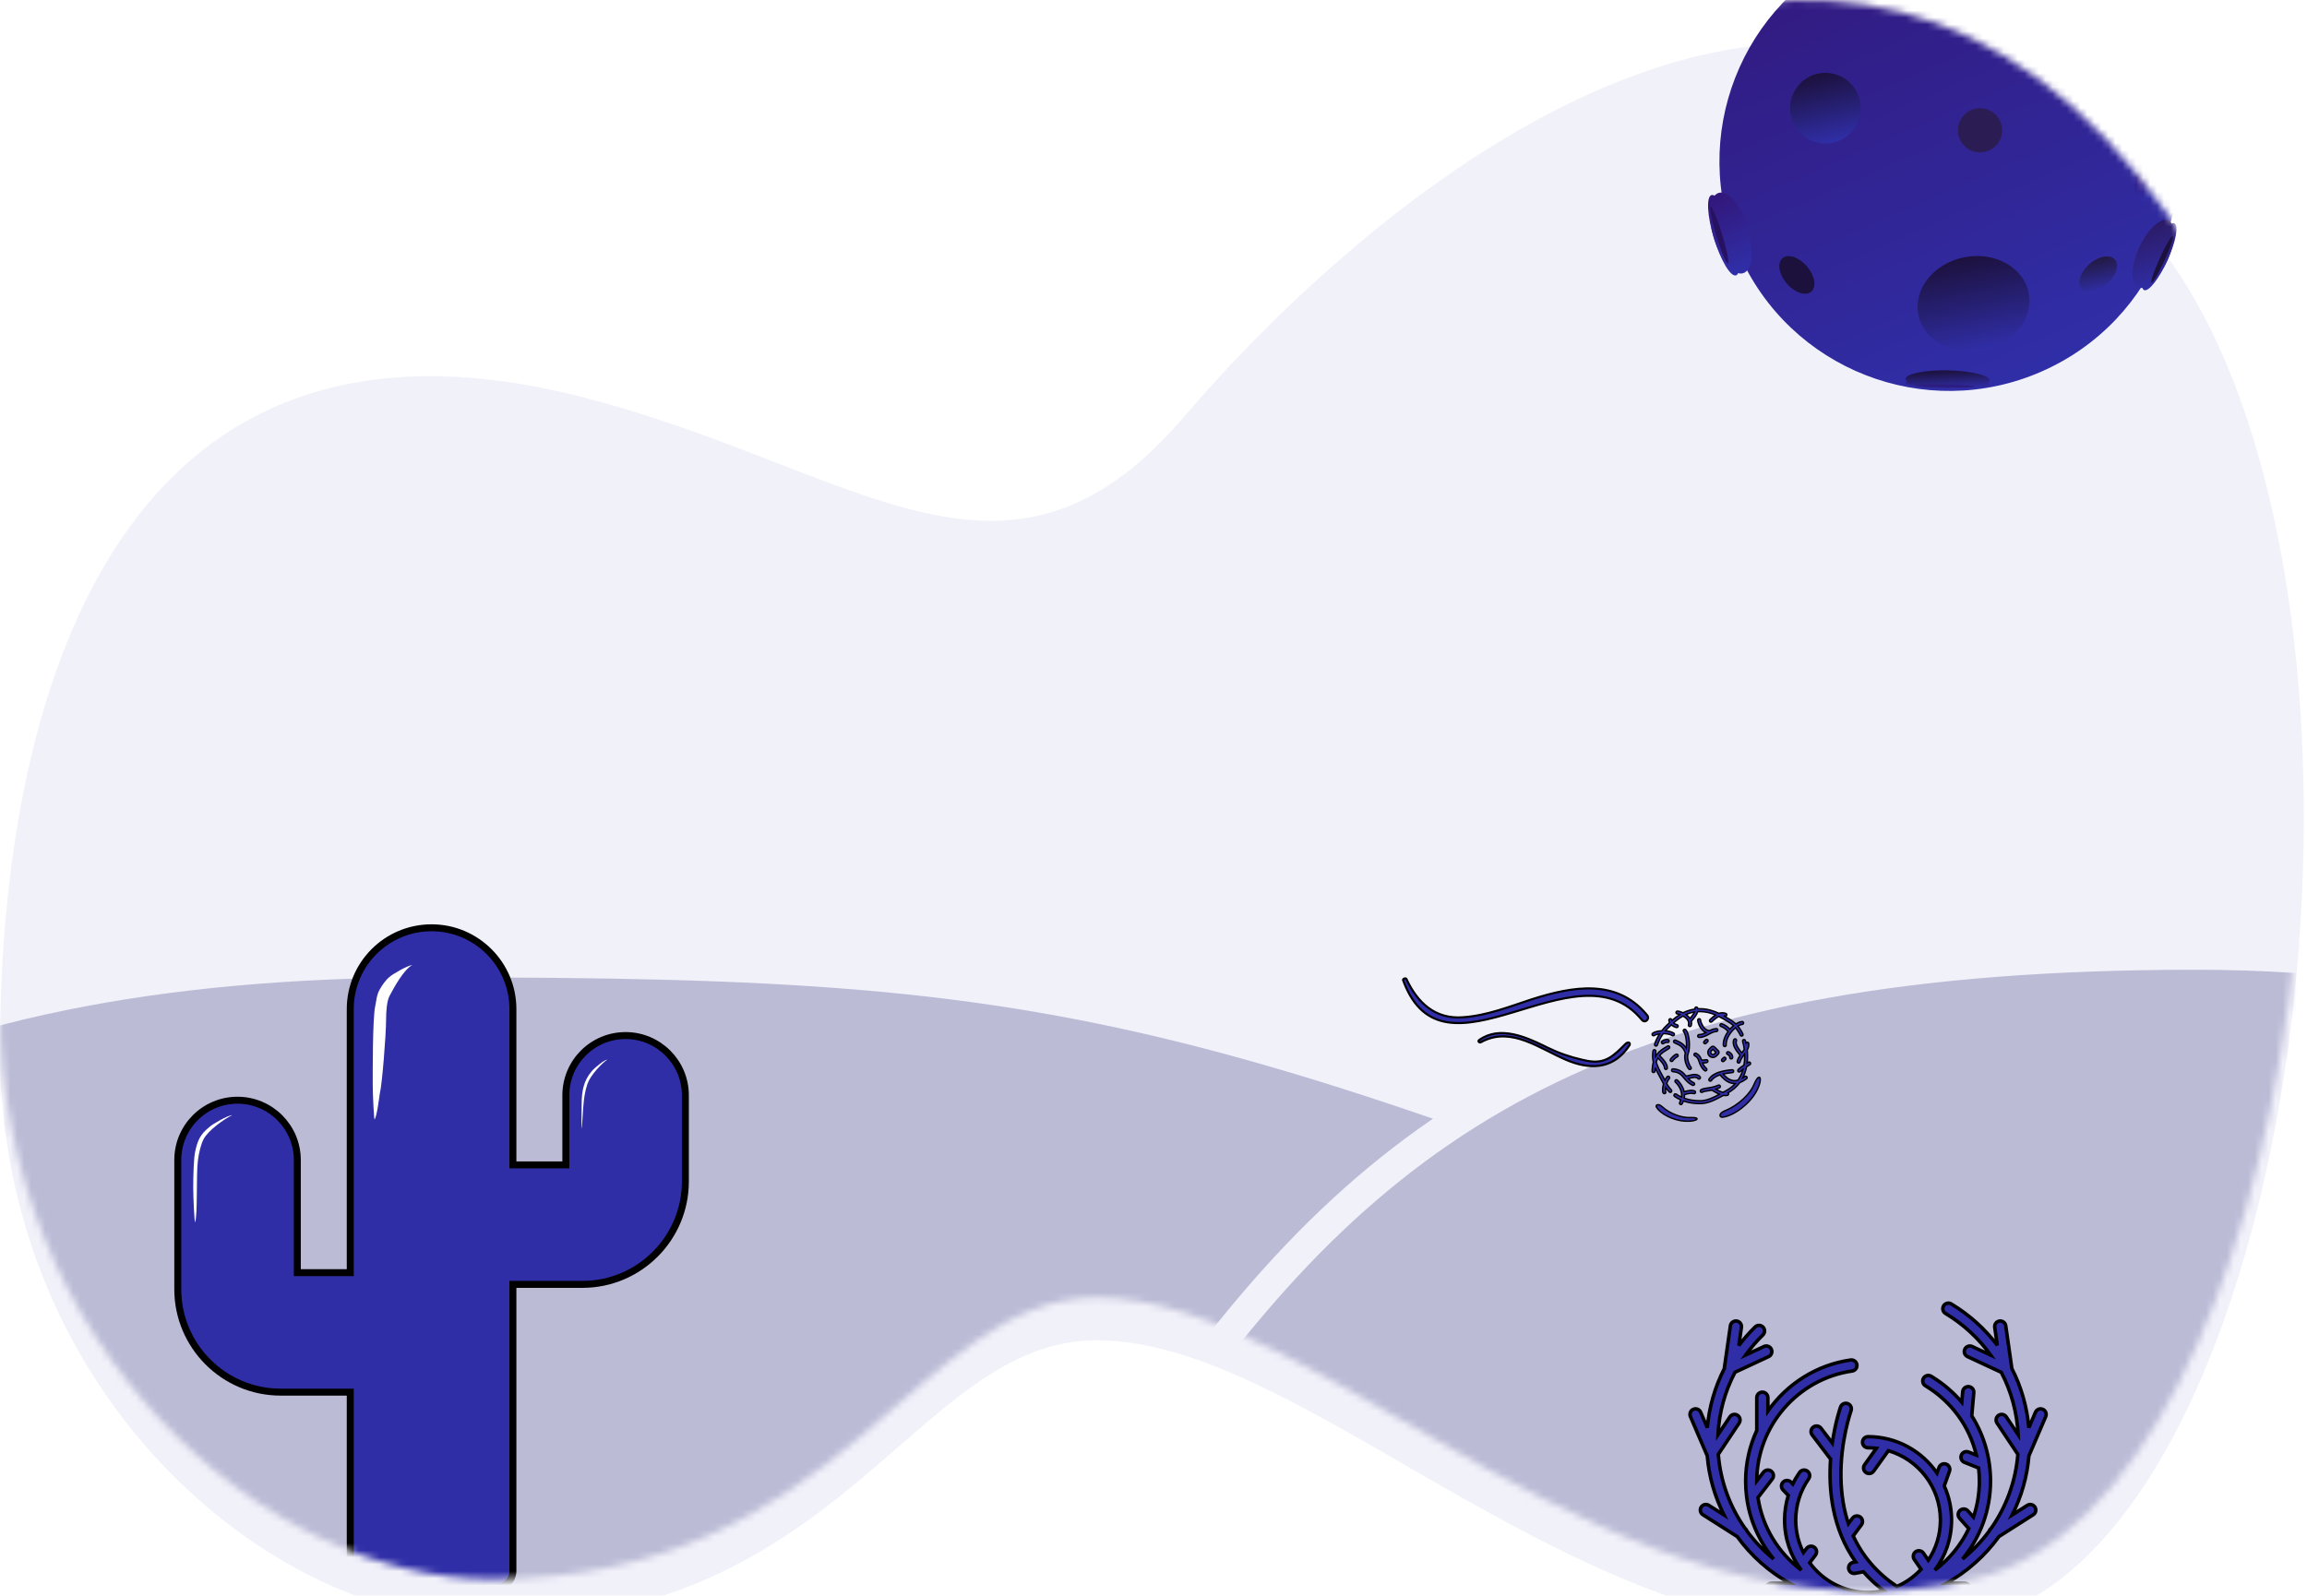 <svg width="331" height="229" viewBox="0 0 331 229" fill="none" xmlns="http://www.w3.org/2000/svg">
<g filter="url(#filter0_i_205_2)">
<path d="M169.884 53.669C144.025 83.935 122.476 60.464 82.457 50.581C15.626 34.077 0 95.809 0 144.467C-0 193.124 37.947 226.617 70.507 226.617C121.134 226.617 131.337 186.211 157.378 186.211C190.079 186.211 232.067 238.352 283.169 226.617C330.576 215.729 346.79 81.831 311.49 31.433C263.467 -37.129 195.742 23.403 169.884 53.669Z" fill="#F1F1FA"/>
</g>
<mask id="mask0_205_2" style="mask-type:alpha" maskUnits="userSpaceOnUse" x="0" y="0" width="331" height="229">
<path d="M169.884 53.669C144.025 83.935 122.476 60.464 82.457 50.581C15.626 34.077 0 95.809 0 144.467C-0 193.124 37.947 226.617 70.507 226.617C121.134 226.617 131.337 186.211 157.378 186.211C190.079 186.211 232.067 238.352 283.169 226.617C330.576 215.729 346.79 81.831 311.49 31.433C263.467 -37.129 195.742 23.403 169.884 53.669Z" fill="#F1F1FA"/>
</mask>
<g mask="url(#mask0_205_2)">
<path d="M326.806 208.201L330.852 209.853L93.816 275.636C23.865 268.206 -109.84 244.647 -85.049 209.853C-54.06 166.36 -19.266 140.264 62.283 140.264C160.427 140.264 173.512 145.607 326.806 208.201Z" fill="#BBBBD6"/>
<path d="M314.853 137.002C353.996 137.002 385.528 145.701 418.692 187.563L312.678 236.492C242.727 229.062 143.273 237.036 168.064 202.242C199.053 158.749 233.303 137.002 314.853 137.002Z" fill="#BBBBD6" stroke="#F1F1FA" stroke-width="4.349"/>
<path d="M61.921 133.153C68.355 133.153 73.589 138.388 73.589 144.821V167.179H81.186V157.193C81.186 152.457 85.015 148.619 89.76 148.619C94.487 148.619 98.334 152.466 98.334 157.193V169.566C98.334 177.705 91.712 184.327 83.574 184.327H73.589V225.45C73.589 226.768 72.52 227.838 71.202 227.838H52.642C51.324 227.838 50.255 226.769 50.254 225.45V199.793H40.269C32.13 199.793 25.508 193.171 25.508 185.032V166.474C25.508 161.737 29.337 157.899 34.083 157.899C38.81 157.899 42.657 161.746 42.657 166.474V182.644H50.254V144.821C50.254 138.364 55.479 133.153 61.921 133.153Z" fill="#302EA7" stroke="black"/>
<path fill-rule="evenodd" clip-rule="evenodd" d="M260.278 228.807C262.694 229.667 265.293 230.136 268 230.139C268.008 230.139 268.016 230.139 268.024 230.139C268.032 230.139 268.04 230.139 268.048 230.139C270.755 230.136 273.354 229.667 275.771 228.807C275.78 228.807 275.79 228.807 275.799 228.807L281.88 228.82H281.882C282.322 228.82 282.679 228.464 282.68 228.023C282.681 227.582 282.325 227.224 281.883 227.223L279.275 227.217C282.245 225.559 284.815 223.266 286.799 220.523L291.722 217.391C292.094 217.154 292.203 216.661 291.966 216.289C291.73 215.917 291.237 215.806 290.864 216.044L288.688 217.428C290.004 214.836 290.846 211.966 291.1 208.931C291.105 208.919 291.111 208.907 291.116 208.894L293.512 203.305C293.686 202.899 293.498 202.43 293.092 202.256C292.691 202.083 292.217 202.27 292.044 202.675L291.09 204.902C290.825 201.886 289.987 199.007 288.647 196.394C288.646 196.359 288.644 196.323 288.639 196.288L287.778 190.268C287.716 189.832 287.312 189.528 286.874 189.591C286.437 189.654 286.134 190.058 286.197 190.495L286.565 193.072C284.803 190.733 282.577 188.712 279.957 187.134C279.581 186.906 279.089 187.028 278.862 187.406C278.634 187.784 278.756 188.274 279.134 188.502C281.739 190.072 283.927 192.112 285.616 194.481L282.965 193.246C282.563 193.06 282.09 193.234 281.905 193.633C281.718 194.033 281.891 194.508 282.291 194.694L287.134 196.95C288.563 199.674 289.403 202.715 289.558 205.903L287.853 203.346C287.608 202.978 287.113 202.879 286.745 203.124C286.378 203.369 286.279 203.865 286.524 204.232L289.515 208.717C289.2 212.651 287.825 216.29 285.676 219.348C285.548 219.446 285.456 219.578 285.407 219.723C284.306 221.22 283.017 222.571 281.575 223.74C284.083 220.702 285.591 216.81 285.591 212.572C285.591 209.169 284.637 205.942 282.899 203.191L283.192 199.866C283.231 199.427 282.906 199.039 282.467 199.001C282.019 198.968 281.641 199.287 281.602 199.726L281.468 201.242C280.242 199.795 278.768 198.533 277.077 197.515C276.699 197.287 276.208 197.409 275.981 197.786C275.753 198.164 275.875 198.655 276.253 198.882C280.003 201.141 282.583 204.715 283.56 208.833L282.444 208.387C282.038 208.225 281.57 208.422 281.406 208.832C281.242 209.242 281.442 209.706 281.851 209.87L283.885 210.684C283.957 211.305 283.994 211.935 283.994 212.572C283.994 214.375 283.694 216.109 283.141 217.727L282.345 216.832C282.052 216.503 281.547 216.474 281.218 216.766C280.888 217.059 280.859 217.564 281.152 217.894L282.471 219.377C281.354 221.739 279.674 223.784 277.607 225.34C279.11 223.338 280.002 220.852 280.002 218.162C280.002 216.415 279.626 214.754 278.951 213.256L278.957 213.24L279.706 211.144C279.854 210.729 279.638 210.272 279.222 210.123C278.807 209.975 278.35 210.192 278.202 210.607L277.914 211.412C275.755 208.258 272.127 206.184 268.024 206.184C267.583 206.184 267.226 206.542 267.226 206.983C267.226 207.424 267.583 207.781 268.024 207.781C268.428 207.781 268.826 207.804 269.218 207.849L267.525 210.211C267.268 210.569 267.351 211.068 267.709 211.325C267.85 211.426 268.013 211.474 268.173 211.474C268.422 211.474 268.667 211.358 268.823 211.141L270.933 208.196C275.246 209.457 278.405 213.447 278.405 218.162C278.405 220.287 277.763 222.264 276.663 223.912L275.97 222.9C275.72 222.537 275.223 222.443 274.859 222.693C274.495 222.943 274.403 223.439 274.652 223.803L275.626 225.224C274.659 226.264 273.481 227.106 272.162 227.682C269.325 225.778 267.232 223.351 265.894 220.422L267.069 218.836C267.331 218.482 267.257 217.982 266.903 217.719C266.547 217.458 266.048 217.532 265.785 217.886L265.204 218.671C264.538 216.682 264.18 214.493 264.132 212.107C264.026 206.82 265.566 202.507 265.581 202.464C265.731 202.05 265.517 201.592 265.102 201.441C264.689 201.293 264.231 201.505 264.08 201.919C264.058 201.979 263.33 204.042 262.892 207.099L261.274 204.969C261.008 204.618 260.507 204.549 260.155 204.817C259.804 205.083 259.736 205.584 260.003 205.935L262.531 209.262C262.566 209.308 262.605 209.349 262.646 209.385C262.331 213.776 262.855 219.385 266.245 224.161L265.878 224.231C265.445 224.314 265.161 224.732 265.244 225.165C265.317 225.548 265.651 225.814 266.027 225.814C266.076 225.814 266.127 225.809 266.178 225.8L267.356 225.575C268.189 226.534 269.156 227.447 270.276 228.296C269.579 228.451 268.855 228.535 268.113 228.542C268.084 228.542 268.054 228.542 268.024 228.542C267.995 228.542 267.965 228.542 267.935 228.542C264.534 228.513 261.518 226.841 259.645 224.282L260.476 223.186C260.743 222.834 260.673 222.333 260.322 222.067C259.969 221.799 259.47 221.869 259.203 222.22L258.749 222.82C258.042 221.418 257.644 219.835 257.644 218.162C257.644 216.026 258.287 213.975 259.504 212.231C259.756 211.869 259.668 211.371 259.306 211.119C258.943 210.865 258.446 210.955 258.194 211.317C257.823 211.848 257.498 212.405 257.221 212.981L256.975 212.722C256.673 212.401 256.168 212.389 255.847 212.691C255.527 212.994 255.513 213.5 255.817 213.82L256.577 214.623C256.227 215.758 256.047 216.948 256.047 218.162C256.047 220.852 256.939 223.339 258.442 225.341C255.159 222.871 252.855 219.166 252.227 214.922L254.283 212.262C254.552 211.913 254.488 211.411 254.139 211.141C253.79 210.87 253.287 210.937 253.019 211.285L252.054 212.534C252.073 204.654 257.951 197.878 265.742 196.764C266.178 196.702 266.482 196.297 266.419 195.861C266.357 195.424 265.952 195.117 265.516 195.183C260.592 195.887 256.363 198.647 253.651 202.51V200.595C253.651 200.154 253.294 199.796 252.853 199.796C252.411 199.796 252.054 200.154 252.054 200.595V205.289C251.028 207.523 250.457 209.994 250.457 212.572C250.457 213.311 250.503 214.039 250.592 214.754C250.594 214.786 250.598 214.818 250.604 214.85C251.04 218.199 252.422 221.255 254.473 223.739C253.031 222.57 251.742 221.219 250.641 219.722C250.592 219.578 250.501 219.447 250.373 219.348C248.224 216.29 246.849 212.651 246.534 208.718L249.525 204.232C249.77 203.865 249.671 203.369 249.303 203.124C248.935 202.879 248.44 202.978 248.196 203.346L246.491 205.903C246.646 202.73 247.483 199.688 248.932 196.942L253.757 194.694C254.157 194.508 254.33 194.033 254.144 193.633C253.959 193.234 253.485 193.06 253.084 193.246L250.462 194.467C251.193 193.446 252.019 192.481 252.936 191.583C253.251 191.274 253.256 190.769 252.947 190.454C252.639 190.139 252.134 190.134 251.818 190.442C250.964 191.279 250.183 192.17 249.478 193.107L249.852 190.495C249.915 190.058 249.611 189.653 249.175 189.591C248.738 189.532 248.333 189.832 248.271 190.268L247.41 196.288C247.404 196.332 247.401 196.376 247.402 196.419C246.054 199.042 245.223 201.911 244.959 204.902L244.005 202.675C243.831 202.27 243.358 202.082 242.957 202.256C242.551 202.43 242.363 202.899 242.537 203.305L244.933 208.894C244.938 208.906 244.943 208.918 244.949 208.93C245.203 211.966 246.045 214.836 247.36 217.428L245.184 216.044C244.812 215.807 244.319 215.916 244.082 216.289C243.845 216.661 243.955 217.154 244.327 217.391L249.25 220.524C251.234 223.267 253.803 225.559 256.773 227.217L254.165 227.223C253.724 227.224 253.367 227.582 253.368 228.023C253.369 228.464 253.726 228.82 254.167 228.82H254.168L260.249 228.807C260.259 228.807 260.268 228.807 260.278 228.807Z" fill="#302EA7"/>
<path d="M268 230.139L268 229.889L268 229.889L268 230.139ZM260.278 228.807L260.362 228.571L260.317 228.555L260.269 228.557L260.278 228.807ZM268.048 230.139L268.047 229.889L268.047 229.889L268.048 230.139ZM275.771 228.807L275.78 228.557L275.732 228.555L275.687 228.571L275.771 228.807ZM275.799 228.807L275.8 228.557L275.8 228.557L275.799 228.807ZM281.88 228.82L281.88 229.07H281.88V228.82ZM282.68 228.023L282.43 228.023L282.43 228.023L282.68 228.023ZM281.883 227.223L281.883 227.473L281.883 227.473L281.883 227.223ZM279.275 227.217L279.153 226.999L278.318 227.465L279.275 227.467L279.275 227.217ZM286.799 220.523L286.665 220.312L286.624 220.338L286.596 220.377L286.799 220.523ZM291.722 217.391L291.856 217.602L291.856 217.602L291.722 217.391ZM291.966 216.289L291.755 216.423L291.756 216.423L291.966 216.289ZM290.864 216.044L290.73 215.833L290.73 215.833L290.864 216.044ZM288.688 217.428L288.465 217.315L288.052 218.129L288.823 217.639L288.688 217.428ZM291.1 208.931L290.875 208.821L290.854 208.863L290.85 208.91L291.1 208.931ZM291.116 208.894L290.886 208.796L290.886 208.796L291.116 208.894ZM293.512 203.305L293.282 203.206L293.282 203.206L293.512 203.305ZM293.092 202.256L292.993 202.486L292.994 202.486L293.092 202.256ZM292.044 202.675L292.274 202.774L292.274 202.774L292.044 202.675ZM291.09 204.902L290.841 204.924L291.32 205L291.09 204.902ZM288.647 196.394L288.397 196.396L288.397 196.455L288.424 196.508L288.647 196.394ZM288.639 196.288L288.886 196.253L288.886 196.253L288.639 196.288ZM287.778 190.268L287.53 190.304L287.53 190.304L287.778 190.268ZM286.874 189.591L286.909 189.839L286.91 189.839L286.874 189.591ZM286.197 190.495L285.949 190.53L285.949 190.53L286.197 190.495ZM286.565 193.072L286.366 193.222L286.813 193.037L286.565 193.072ZM279.957 187.134L279.828 187.348L279.828 187.348L279.957 187.134ZM278.862 187.406L279.076 187.535L279.076 187.534L278.862 187.406ZM279.134 188.502L279.263 188.288L279.263 188.288L279.134 188.502ZM285.616 194.481L285.51 194.707L286.37 195.108L285.82 194.336L285.616 194.481ZM282.965 193.246L283.071 193.02L283.07 193.019L282.965 193.246ZM281.905 193.633L282.131 193.739L282.131 193.739L281.905 193.633ZM282.291 194.694L282.186 194.921L282.186 194.921L282.291 194.694ZM287.134 196.95L287.355 196.834L287.316 196.759L287.239 196.723L287.134 196.95ZM289.558 205.903L289.35 206.042L289.851 206.794L289.807 205.891L289.558 205.903ZM287.853 203.346L287.645 203.484L287.645 203.484L287.853 203.346ZM286.745 203.124L286.884 203.332L286.884 203.332L286.745 203.124ZM286.524 204.232L286.732 204.093L286.732 204.093L286.524 204.232ZM289.515 208.717L289.764 208.737L289.771 208.651L289.723 208.579L289.515 208.717ZM285.676 219.348L285.828 219.546L285.859 219.523L285.881 219.492L285.676 219.348ZM285.407 219.723L285.608 219.871L285.631 219.84L285.643 219.804L285.407 219.723ZM281.575 223.74L281.382 223.58L281.732 223.934L281.575 223.74ZM282.899 203.191L282.65 203.169L282.643 203.253L282.688 203.324L282.899 203.191ZM283.192 199.866L282.943 199.844L282.943 199.844L283.192 199.866ZM282.467 199.001L282.489 198.752L282.486 198.751L282.467 199.001ZM281.602 199.726L281.353 199.704L281.353 199.704L281.602 199.726ZM281.468 201.242L281.277 201.403L281.664 201.86L281.717 201.263L281.468 201.242ZM277.077 197.515L277.206 197.3L277.206 197.3L277.077 197.515ZM275.981 197.786L276.195 197.915L276.195 197.915L275.981 197.786ZM276.253 198.882L276.382 198.668L276.382 198.668L276.253 198.882ZM283.56 208.833L283.467 209.066L283.914 209.244L283.803 208.776L283.56 208.833ZM282.444 208.387L282.351 208.619L282.351 208.619L282.444 208.387ZM281.406 208.832L281.174 208.739L281.174 208.739L281.406 208.832ZM281.851 209.87L281.758 210.102L281.758 210.102L281.851 209.87ZM283.885 210.684L284.134 210.655L284.116 210.507L283.978 210.452L283.885 210.684ZM283.141 217.727L282.954 217.893L283.238 218.214L283.377 217.808L283.141 217.727ZM282.345 216.832L282.532 216.666L282.532 216.666L282.345 216.832ZM281.218 216.766L281.052 216.579L281.052 216.579L281.218 216.766ZM281.152 217.894L281.339 217.728L281.339 217.728L281.152 217.894ZM282.471 219.377L282.697 219.484L282.767 219.335L282.658 219.211L282.471 219.377ZM277.607 225.34L277.407 225.19L277.757 225.54L277.607 225.34ZM278.951 213.256L278.716 213.17L278.681 213.266L278.723 213.359L278.951 213.256ZM278.957 213.24L279.192 213.326L279.192 213.324L278.957 213.24ZM279.706 211.144L279.47 211.06L279.47 211.06L279.706 211.144ZM279.222 210.123L279.138 210.359L279.138 210.359L279.222 210.123ZM278.202 210.607L278.438 210.691L278.438 210.69L278.202 210.607ZM277.914 211.412L277.708 211.553L277.985 211.958L278.15 211.496L277.914 211.412ZM269.218 207.849L269.421 207.995L269.668 207.65L269.246 207.601L269.218 207.849ZM267.525 210.211L267.728 210.356L267.729 210.356L267.525 210.211ZM267.709 211.325L267.563 211.528L267.563 211.528L267.709 211.325ZM268.823 211.141L268.62 210.995L268.62 210.995L268.823 211.141ZM270.933 208.196L271.004 207.956L270.833 207.906L270.73 208.05L270.933 208.196ZM276.663 223.912L276.457 224.053L276.666 224.358L276.871 224.05L276.663 223.912ZM275.97 222.9L276.176 222.759L276.176 222.759L275.97 222.9ZM274.859 222.693L275 222.899L275.001 222.899L274.859 222.693ZM274.652 223.803L274.445 223.944L274.446 223.945L274.652 223.803ZM275.626 225.224L275.809 225.394L275.945 225.247L275.832 225.082L275.626 225.224ZM272.162 227.682L272.023 227.889L272.136 227.966L272.262 227.911L272.162 227.682ZM265.894 220.422L265.693 220.273L265.605 220.392L265.667 220.526L265.894 220.422ZM267.069 218.836L267.27 218.985L267.27 218.985L267.069 218.836ZM266.903 217.719L267.052 217.519L267.051 217.518L266.903 217.719ZM265.785 217.886L265.585 217.737L265.585 217.737L265.785 217.886ZM265.204 218.671L264.967 218.75L265.119 219.205L265.405 218.819L265.204 218.671ZM264.132 212.107L264.382 212.102L264.382 212.102L264.132 212.107ZM265.581 202.464L265.816 202.549L265.816 202.549L265.581 202.464ZM265.102 201.441L265.188 201.206L265.187 201.206L265.102 201.441ZM264.08 201.919L264.315 202.004L264.315 202.004L264.08 201.919ZM262.892 207.099L262.693 207.25L263.055 207.726L263.14 207.134L262.892 207.099ZM261.274 204.969L261.074 205.12L261.075 205.12L261.274 204.969ZM260.155 204.817L260.004 204.618L260.003 204.618L260.155 204.817ZM260.003 205.935L259.804 206.087L259.804 206.087L260.003 205.935ZM262.531 209.262L262.731 209.111L262.731 209.111L262.531 209.262ZM262.646 209.385L262.896 209.402L262.905 209.277L262.81 209.195L262.646 209.385ZM266.245 224.161L266.291 224.407L266.674 224.334L266.448 224.017L266.245 224.161ZM265.878 224.231L265.831 223.985L265.831 223.985L265.878 224.231ZM265.244 225.165L264.998 225.212L264.998 225.212L265.244 225.165ZM266.178 225.8L266.223 226.046L266.224 226.045L266.178 225.8ZM267.356 225.575L267.545 225.411L267.451 225.303L267.31 225.33L267.356 225.575ZM270.276 228.296L270.33 228.54L270.857 228.423L270.427 228.097L270.276 228.296ZM268.113 228.542L268.114 228.792L268.115 228.792L268.113 228.542ZM267.935 228.542L267.933 228.792L267.934 228.792L267.935 228.542ZM259.645 224.282L259.445 224.131L259.333 224.279L259.443 224.429L259.645 224.282ZM260.476 223.186L260.277 223.035L260.277 223.035L260.476 223.186ZM260.322 222.067L260.474 221.868L260.473 221.867L260.322 222.067ZM259.203 222.22L259.004 222.069L259.004 222.069L259.203 222.22ZM258.749 222.82L258.526 222.932L258.706 223.29L258.948 222.971L258.749 222.82ZM259.504 212.231L259.709 212.374L259.71 212.373L259.504 212.231ZM259.306 211.119L259.45 210.914L259.449 210.914L259.306 211.119ZM258.194 211.317L258.399 211.46L258.4 211.459L258.194 211.317ZM257.221 212.981L257.04 213.153L257.289 213.417L257.447 213.09L257.221 212.981ZM256.975 212.722L256.794 212.893L256.794 212.894L256.975 212.722ZM255.847 212.691L255.676 212.509L255.675 212.509L255.847 212.691ZM255.817 213.82L255.998 213.648L255.998 213.648L255.817 213.82ZM256.577 214.623L256.816 214.696L256.859 214.557L256.759 214.451L256.577 214.623ZM258.442 225.341L258.292 225.54L258.642 225.19L258.442 225.341ZM252.227 214.922L252.029 214.77L251.964 214.854L251.979 214.959L252.227 214.922ZM254.283 212.262L254.085 212.109L254.085 212.109L254.283 212.262ZM254.139 211.141L253.986 211.339L253.986 211.339L254.139 211.141ZM253.019 211.285L253.217 211.438L253.218 211.438L253.019 211.285ZM252.054 212.534L251.804 212.534L251.803 213.269L252.252 212.687L252.054 212.534ZM265.742 196.764L265.706 196.516L265.706 196.516L265.742 196.764ZM266.419 195.861L266.667 195.825L266.667 195.825L266.419 195.861ZM265.516 195.183L265.551 195.431L265.553 195.431L265.516 195.183ZM253.651 202.51H253.401V203.302L253.856 202.654L253.651 202.51ZM252.054 205.289L252.281 205.394L252.304 205.344V205.289H252.054ZM250.592 214.754L250.841 214.737L250.841 214.73L250.84 214.723L250.592 214.754ZM250.604 214.85L250.852 214.818L250.851 214.811L250.85 214.804L250.604 214.85ZM254.473 223.739L254.316 223.933L254.666 223.58L254.473 223.739ZM250.641 219.722L250.405 219.803L250.417 219.839L250.44 219.87L250.641 219.722ZM250.373 219.348L250.168 219.492L250.19 219.524L250.221 219.547L250.373 219.348ZM246.534 208.718L246.326 208.579L246.278 208.651L246.285 208.737L246.534 208.718ZM249.525 204.232L249.317 204.093L249.317 204.093L249.525 204.232ZM249.303 203.124L249.442 202.916L249.442 202.916L249.303 203.124ZM248.196 203.346L248.404 203.484L248.404 203.484L248.196 203.346ZM246.491 205.903L246.241 205.891L246.197 206.794L246.699 206.042L246.491 205.903ZM248.932 196.942L248.826 196.715L248.75 196.751L248.711 196.825L248.932 196.942ZM253.757 194.694L253.863 194.921L253.863 194.921L253.757 194.694ZM254.144 193.633L253.917 193.738L253.917 193.739L254.144 193.633ZM253.084 193.246L252.979 193.019L252.978 193.02L253.084 193.246ZM250.462 194.467L250.258 194.322L249.704 195.096L250.567 194.694L250.462 194.467ZM252.936 191.583L253.111 191.762L253.111 191.762L252.936 191.583ZM252.947 190.454L252.768 190.629L252.769 190.629L252.947 190.454ZM251.818 190.442L251.644 190.263L251.643 190.264L251.818 190.442ZM249.478 193.107L249.231 193.071L249.678 193.257L249.478 193.107ZM249.852 190.495L250.1 190.53L250.1 190.53L249.852 190.495ZM249.175 189.591L249.21 189.344L249.208 189.343L249.175 189.591ZM248.271 190.268L248.023 190.233L248.023 190.233L248.271 190.268ZM247.41 196.288L247.162 196.253L247.162 196.253L247.41 196.288ZM247.402 196.419L247.624 196.533L247.653 196.477L247.652 196.413L247.402 196.419ZM244.959 204.902L244.729 205.001L245.208 204.924L244.959 204.902ZM244.005 202.675L243.775 202.774L243.775 202.774L244.005 202.675ZM242.957 202.256L243.055 202.486L243.056 202.486L242.957 202.256ZM242.537 203.305L242.767 203.206L242.767 203.206L242.537 203.305ZM244.933 208.894L245.162 208.796L245.162 208.796L244.933 208.894ZM244.949 208.93L245.198 208.909L245.194 208.863L245.174 208.821L244.949 208.93ZM247.36 217.428L247.226 217.639L247.997 218.129L247.583 217.315L247.36 217.428ZM245.184 216.044L245.319 215.833L245.318 215.832L245.184 216.044ZM244.082 216.289L244.293 216.423L244.293 216.423L244.082 216.289ZM244.327 217.391L244.461 217.18L244.461 217.18L244.327 217.391ZM249.25 220.524L249.452 220.377L249.424 220.338L249.384 220.313L249.25 220.524ZM256.773 227.217L256.774 227.467L257.73 227.465L256.895 226.999L256.773 227.217ZM254.165 227.223L254.166 227.473L254.166 227.473L254.165 227.223ZM253.368 228.023L253.118 228.024L253.118 228.024L253.368 228.023ZM254.168 228.82V229.07L254.169 229.07L254.168 228.82ZM260.249 228.807L260.249 228.557L260.248 228.557L260.249 228.807ZM268 230.139L268 229.889C265.323 229.886 262.751 229.422 260.362 228.571L260.278 228.807L260.194 229.042C262.636 229.912 265.264 230.386 268 230.389L268 230.139ZM268 230.139L268 230.389C268.008 230.389 268.016 230.389 268.024 230.389V230.139V229.889C268.016 229.889 268.008 229.889 268 229.889L268 230.139ZM268.024 230.139V230.389C268.032 230.389 268.04 230.389 268.048 230.389L268.048 230.139L268.047 229.889C268.04 229.889 268.032 229.889 268.024 229.889V230.139ZM275.771 228.807L275.687 228.571C273.297 229.422 270.725 229.886 268.047 229.889L268.048 230.139L268.048 230.389C270.784 230.386 273.412 229.912 275.854 229.042L275.771 228.807ZM275.771 228.807L275.761 229.056C275.774 229.057 275.786 229.057 275.799 229.057L275.799 228.807L275.8 228.557C275.793 228.557 275.786 228.557 275.78 228.557L275.771 228.807ZM275.799 228.807L275.799 229.057L281.88 229.07L281.88 228.82L281.881 228.57L275.8 228.557L275.799 228.807ZM281.88 228.82V229.07H281.882V228.82V228.57H281.88V228.82ZM281.882 228.82V229.07C282.46 229.07 282.929 228.602 282.93 228.024L282.68 228.023L282.43 228.023C282.43 228.325 282.184 228.57 281.882 228.57V228.82ZM282.68 228.023L282.93 228.024C282.931 227.445 282.463 226.974 281.884 226.973L281.883 227.223L281.883 227.473C282.186 227.474 282.431 227.719 282.43 228.023L282.68 228.023ZM281.883 227.223L281.884 226.973L279.276 226.967L279.275 227.217L279.275 227.467L281.883 227.473L281.883 227.223ZM286.799 220.523L286.596 220.377C284.634 223.09 282.092 225.359 279.153 226.999L279.275 227.217L279.397 227.436C282.399 225.76 284.996 223.442 287.002 220.67L286.799 220.523ZM291.722 217.391L291.587 217.18L286.665 220.312L286.799 220.523L286.933 220.734L291.856 217.602L291.722 217.391ZM291.966 216.289L291.756 216.423C291.918 216.679 291.843 217.018 291.587 217.18L291.722 217.391L291.856 217.602C292.344 217.291 292.489 216.643 292.177 216.154L291.966 216.289ZM290.864 216.044L290.998 216.255C291.255 216.091 291.593 216.167 291.755 216.423L291.966 216.289L292.178 216.155C291.867 215.666 291.22 215.521 290.73 215.833L290.864 216.044ZM288.688 217.428L288.823 217.639L290.998 216.255L290.864 216.044L290.73 215.833L288.554 217.217L288.688 217.428ZM291.1 208.931L290.85 208.91C290.599 211.912 289.766 214.751 288.465 217.315L288.688 217.428L288.911 217.541C290.241 214.921 291.092 212.02 291.349 208.952L291.1 208.931ZM291.116 208.894L290.886 208.796C290.883 208.804 290.879 208.813 290.875 208.821L291.1 208.931L291.324 209.041C291.332 209.025 291.339 209.009 291.346 208.993L291.116 208.894ZM293.512 203.305L293.282 203.206L290.886 208.796L291.116 208.894L291.346 208.993L293.742 203.403L293.512 203.305ZM293.092 202.256L292.994 202.486C293.272 202.605 293.401 202.928 293.282 203.206L293.512 203.305L293.742 203.403C293.97 202.871 293.723 202.254 293.191 202.027L293.092 202.256ZM292.044 202.675L292.274 202.774C292.393 202.496 292.718 202.367 292.993 202.486L293.092 202.256L293.191 202.027C292.663 201.799 292.042 202.045 291.814 202.577L292.044 202.675ZM291.09 204.902L291.32 205L292.274 202.774L292.044 202.675L291.814 202.577L290.86 204.803L291.09 204.902ZM288.647 196.394L288.424 196.508C289.749 199.093 290.579 201.94 290.841 204.924L291.09 204.902L291.339 204.88C291.071 201.832 290.224 198.922 288.869 196.28L288.647 196.394ZM288.647 196.394L288.897 196.392C288.896 196.346 288.893 196.299 288.886 196.253L288.639 196.288L288.391 196.323C288.395 196.348 288.397 196.372 288.397 196.396L288.647 196.394ZM288.639 196.288L288.886 196.253L288.025 190.233L287.778 190.268L287.53 190.304L288.391 196.324L288.639 196.288ZM287.778 190.268L288.025 190.233C287.944 189.66 287.413 189.261 286.839 189.344L286.874 189.591L286.91 189.839C287.21 189.795 287.488 190.004 287.53 190.304L287.778 190.268ZM286.874 189.591L286.839 189.344C286.265 189.426 285.867 189.956 285.949 190.53L286.197 190.495L286.444 190.459C286.401 190.159 286.609 189.881 286.909 189.839L286.874 189.591ZM286.197 190.495L285.949 190.53L286.318 193.107L286.565 193.072L286.813 193.037L286.444 190.459L286.197 190.495ZM279.957 187.134L279.828 187.348C282.421 188.91 284.623 190.909 286.366 193.222L286.565 193.072L286.765 192.922C284.984 190.557 282.734 188.514 280.086 186.92L279.957 187.134ZM278.862 187.406L279.076 187.534C279.232 187.275 279.57 187.192 279.828 187.348L279.957 187.134L280.087 186.92C279.592 186.621 278.946 186.781 278.647 187.277L278.862 187.406ZM279.134 188.502L279.263 188.288C279.003 188.131 278.919 187.794 279.076 187.535L278.862 187.406L278.648 187.277C278.349 187.773 278.508 188.417 279.005 188.716L279.134 188.502ZM285.616 194.481L285.82 194.336C284.11 191.939 281.898 189.875 279.263 188.288L279.134 188.502L279.005 188.716C281.581 190.268 283.743 192.285 285.412 194.626L285.616 194.481ZM285.616 194.481L285.722 194.254L283.071 193.02L282.965 193.246L282.86 193.473L285.51 194.707L285.616 194.481ZM282.965 193.246L283.07 193.019C282.543 192.776 281.922 193.004 281.678 193.528L281.905 193.633L282.131 193.739C282.259 193.465 282.583 193.345 282.86 193.473L282.965 193.246ZM281.905 193.633L281.678 193.528C281.433 194.053 281.661 194.676 282.186 194.921L282.291 194.694L282.397 194.468C282.122 194.34 282.003 194.014 282.131 193.739L281.905 193.633ZM282.291 194.694L282.186 194.921L287.028 197.176L287.134 196.95L287.239 196.723L282.397 194.468L282.291 194.694ZM289.558 205.903L289.807 205.891C289.651 202.667 288.801 199.591 287.355 196.834L287.134 196.95L286.913 197.066C288.325 199.758 289.155 202.764 289.308 205.915L289.558 205.903ZM287.853 203.346L287.645 203.484L289.35 206.042L289.558 205.903L289.766 205.764L288.061 203.207L287.853 203.346ZM286.745 203.124L286.884 203.332C287.137 203.164 287.477 203.232 287.645 203.484L287.853 203.346L288.061 203.207C287.739 202.725 287.089 202.595 286.607 202.916L286.745 203.124ZM286.524 204.232L286.732 204.093C286.564 203.841 286.632 203.5 286.884 203.332L286.745 203.124L286.607 202.916C286.125 203.237 285.995 203.889 286.316 204.37L286.524 204.232ZM289.515 208.717L289.723 208.579L286.732 204.093L286.524 204.232L286.316 204.37L289.307 208.856L289.515 208.717ZM285.676 219.348L285.881 219.492C288.054 216.398 289.445 212.717 289.764 208.737L289.515 208.717L289.265 208.698C288.954 212.585 287.596 216.181 285.472 219.204L285.676 219.348ZM285.407 219.723L285.643 219.804C285.678 219.704 285.74 219.614 285.828 219.546L285.676 219.348L285.524 219.149C285.355 219.279 285.235 219.452 285.17 219.642L285.407 219.723ZM281.575 223.74L281.732 223.934C283.191 222.752 284.495 221.386 285.608 219.871L285.407 219.723L285.205 219.575C284.118 221.055 282.843 222.39 281.417 223.545L281.575 223.74ZM281.575 223.74L281.768 223.899C284.311 220.818 285.841 216.87 285.841 212.572H285.591H285.341C285.341 216.749 283.855 220.586 281.382 223.58L281.575 223.74ZM285.591 212.572H285.841C285.841 209.122 284.874 205.848 283.11 203.057L282.899 203.191L282.688 203.324C284.401 206.035 285.341 209.216 285.341 212.572H285.591ZM282.899 203.191L283.148 203.213L283.442 199.888L283.192 199.866L282.943 199.844L282.65 203.169L282.899 203.191ZM283.192 199.866L283.441 199.888C283.493 199.311 283.066 198.802 282.489 198.752L282.467 199.001L282.445 199.25C282.747 199.276 282.97 199.543 282.943 199.844L283.192 199.866ZM282.467 199.001L282.486 198.751C281.904 198.708 281.404 199.127 281.353 199.704L281.602 199.726L281.851 199.748C281.877 199.448 282.134 199.227 282.449 199.25L282.467 199.001ZM281.602 199.726L281.353 199.704L281.219 201.22L281.468 201.242L281.717 201.263L281.851 199.748L281.602 199.726ZM281.468 201.242L281.659 201.08C280.415 199.613 278.92 198.333 277.206 197.3L277.077 197.515L276.948 197.729C278.615 198.733 280.069 199.977 281.277 201.403L281.468 201.242ZM277.077 197.515L277.206 197.3C276.71 197.002 276.065 197.161 275.767 197.658L275.981 197.786L276.195 197.915C276.351 197.656 276.688 197.572 276.948 197.729L277.077 197.515ZM275.981 197.786L275.767 197.657C275.468 198.153 275.628 198.798 276.124 199.097L276.253 198.882L276.382 198.668C276.122 198.512 276.039 198.175 276.195 197.915L275.981 197.786ZM276.253 198.882L276.124 199.096C279.816 201.321 282.355 204.838 283.316 208.891L283.56 208.833L283.803 208.776C282.811 204.592 280.189 200.962 276.382 198.668L276.253 198.882ZM283.56 208.833L283.653 208.601L282.537 208.155L282.444 208.387L282.351 208.619L283.467 209.066L283.56 208.833ZM282.444 208.387L282.537 208.155C282.004 207.942 281.389 208.2 281.174 208.739L281.406 208.832L281.638 208.925C281.75 208.644 282.073 208.508 282.351 208.619L282.444 208.387ZM281.406 208.832L281.174 208.739C280.959 209.277 281.221 209.887 281.758 210.102L281.851 209.87L281.944 209.638C281.663 209.525 281.526 209.206 281.638 208.925L281.406 208.832ZM281.851 209.87L281.758 210.102L283.792 210.916L283.885 210.684L283.978 210.452L281.944 209.638L281.851 209.87ZM283.885 210.684L283.637 210.713C283.708 211.324 283.744 211.945 283.744 212.572H283.994H284.244C284.244 211.925 284.207 211.286 284.134 210.655L283.885 210.684ZM283.994 212.572H283.744C283.744 214.347 283.448 216.054 282.904 217.646L283.141 217.727L283.377 217.808C283.939 216.165 284.244 214.403 284.244 212.572H283.994ZM283.141 217.727L283.327 217.561L282.532 216.666L282.345 216.832L282.158 216.998L282.954 217.893L283.141 217.727ZM282.345 216.832L282.532 216.666C282.147 216.234 281.484 216.195 281.052 216.579L281.218 216.766L281.384 216.953C281.61 216.752 281.957 216.772 282.158 216.999L282.345 216.832ZM281.218 216.766L281.052 216.579C280.619 216.964 280.58 217.627 280.965 218.06L281.152 217.894L281.339 217.728C281.137 217.501 281.158 217.154 281.384 216.953L281.218 216.766ZM281.152 217.894L280.965 218.06L282.284 219.543L282.471 219.377L282.658 219.211L281.339 217.728L281.152 217.894ZM282.471 219.377L282.245 219.27C281.145 221.595 279.492 223.609 277.456 225.14L277.607 225.34L277.757 225.54C279.857 223.96 281.562 221.883 282.697 219.484L282.471 219.377ZM277.607 225.34L277.807 225.49C279.341 223.447 280.252 220.908 280.252 218.162H280.002H279.752C279.752 220.796 278.879 223.23 277.407 225.19L277.607 225.34ZM280.002 218.162H280.252C280.252 216.379 279.868 214.683 279.179 213.154L278.951 213.256L278.723 213.359C279.384 214.825 279.752 216.451 279.752 218.162H280.002ZM278.951 213.256L279.186 213.343L279.192 213.326L278.957 213.24L278.722 213.154L278.716 213.17L278.951 213.256ZM278.957 213.24L279.192 213.324L279.941 211.228L279.706 211.144L279.47 211.06L278.722 213.156L278.957 213.24ZM279.706 211.144L279.941 211.228C280.137 210.683 279.852 210.083 279.306 209.888L279.222 210.123L279.138 210.359C279.424 210.461 279.572 210.775 279.47 211.06L279.706 211.144ZM279.222 210.123L279.306 209.888C278.761 209.693 278.16 209.978 277.967 210.523L278.202 210.607L278.438 210.69C278.539 210.406 278.853 210.257 279.138 210.359L279.222 210.123ZM278.202 210.607L277.967 210.523L277.679 211.328L277.914 211.412L278.15 211.496L278.438 210.691L278.202 210.607ZM277.914 211.412L278.121 211.271C275.917 208.052 272.214 205.934 268.024 205.934V206.184V206.434C272.041 206.434 275.593 208.464 277.708 211.553L277.914 211.412ZM268.024 206.184V205.934C267.445 205.934 266.976 206.404 266.976 206.983H267.226H267.476C267.476 206.68 267.721 206.434 268.024 206.434V206.184ZM267.226 206.983H266.976C266.976 207.562 267.445 208.031 268.024 208.031V207.781V207.531C267.721 207.531 267.476 207.286 267.476 206.983H267.226ZM268.024 207.781V208.031C268.418 208.031 268.807 208.054 269.189 208.098L269.218 207.849L269.246 207.601C268.845 207.555 268.437 207.531 268.024 207.531V207.781ZM269.218 207.849L269.014 207.704L267.322 210.065L267.525 210.211L267.729 210.356L269.421 207.995L269.218 207.849ZM267.525 210.211L267.322 210.065C266.984 210.535 267.093 211.191 267.563 211.528L267.709 211.325L267.854 211.122C267.608 210.945 267.552 210.602 267.728 210.356L267.525 210.211ZM267.709 211.325L267.563 211.528C267.748 211.661 267.963 211.724 268.173 211.724V211.474V211.224C268.063 211.224 267.951 211.191 267.854 211.122L267.709 211.325ZM268.173 211.474V211.724C268.499 211.724 268.821 211.572 269.026 211.286L268.823 211.141L268.62 210.995C268.513 211.144 268.345 211.224 268.173 211.224V211.474ZM268.823 211.141L269.026 211.286L271.137 208.342L270.933 208.196L270.73 208.05L268.62 210.995L268.823 211.141ZM270.933 208.196L270.863 208.436C275.072 209.667 278.155 213.561 278.155 218.162H278.405H278.655C278.655 213.333 275.419 209.247 271.004 207.956L270.933 208.196ZM278.405 218.162H278.155C278.155 220.236 277.529 222.165 276.455 223.773L276.663 223.912L276.871 224.05C277.997 222.364 278.655 220.338 278.655 218.162H278.405ZM276.663 223.912L276.869 223.77L276.176 222.759L275.97 222.9L275.763 223.042L276.457 224.053L276.663 223.912ZM275.97 222.9L276.176 222.759C275.848 222.282 275.196 222.159 274.718 222.487L274.859 222.693L275.001 222.899C275.251 222.728 275.592 222.792 275.763 223.042L275.97 222.9ZM274.859 222.693L274.718 222.487C274.24 222.815 274.119 223.467 274.445 223.944L274.652 223.803L274.858 223.662C274.687 223.412 274.751 223.071 275 222.899L274.859 222.693ZM274.652 223.803L274.446 223.945L275.42 225.365L275.626 225.224L275.832 225.082L274.858 223.662L274.652 223.803ZM275.626 225.224L275.443 225.053C274.499 226.069 273.349 226.891 272.062 227.453L272.162 227.682L272.262 227.911C273.613 227.321 274.819 226.459 275.809 225.394L275.626 225.224ZM272.162 227.682L272.301 227.474C269.5 225.595 267.439 223.203 266.121 220.318L265.894 220.422L265.667 220.526C267.025 223.499 269.15 225.962 272.023 227.889L272.162 227.682ZM265.894 220.422L266.095 220.571L267.27 218.985L267.069 218.836L266.868 218.688L265.693 220.273L265.894 220.422ZM267.069 218.836L267.27 218.985C267.614 218.52 267.517 217.864 267.052 217.519L266.903 217.719L266.754 217.92C266.997 218.101 267.048 218.444 266.868 218.688L267.069 218.836ZM266.903 217.719L267.051 217.518C266.585 217.175 265.93 217.272 265.585 217.737L265.785 217.886L265.986 218.035C266.167 217.792 266.51 217.74 266.755 217.921L266.903 217.719ZM265.785 217.886L265.585 217.737L265.003 218.522L265.204 218.671L265.405 218.819L265.986 218.035L265.785 217.886ZM265.204 218.671L265.441 218.591C264.784 216.63 264.429 214.466 264.382 212.102L264.132 212.107L263.882 212.112C263.93 214.52 264.292 216.735 264.967 218.75L265.204 218.671ZM264.132 212.107L264.382 212.102C264.33 209.483 264.685 207.103 265.056 205.372C265.241 204.506 265.43 203.804 265.573 203.316C265.645 203.072 265.705 202.882 265.748 202.752C265.769 202.687 265.786 202.637 265.798 202.603C265.803 202.586 265.808 202.572 265.811 202.563C265.813 202.559 265.814 202.555 265.815 202.553C265.816 202.55 265.816 202.549 265.816 202.549L265.581 202.464L265.346 202.379C265.326 202.434 263.775 206.781 263.882 212.112L264.132 212.107ZM265.581 202.464L265.816 202.549C266.013 202.005 265.732 201.404 265.188 201.206L265.102 201.441L265.017 201.676C265.302 201.779 265.449 202.094 265.346 202.379L265.581 202.464ZM265.102 201.441L265.187 201.206C264.645 201.011 264.043 201.289 263.845 201.833L264.08 201.919L264.315 202.004C264.418 201.721 264.733 201.574 265.018 201.676L265.102 201.441ZM264.08 201.919L263.845 201.833C263.819 201.906 263.086 203.986 262.645 207.063L262.892 207.099L263.14 207.134C263.575 204.099 264.297 202.053 264.315 202.004L264.08 201.919ZM262.892 207.099L263.091 206.947L261.473 204.818L261.274 204.969L261.075 205.12L262.693 207.25L262.892 207.099ZM261.274 204.969L261.473 204.818C261.123 204.357 260.466 204.267 260.004 204.618L260.155 204.817L260.306 205.016C260.548 204.832 260.892 204.88 261.074 205.12L261.274 204.969ZM260.155 204.817L260.003 204.618C259.542 204.968 259.454 205.626 259.804 206.087L260.003 205.935L260.202 205.784C260.018 205.543 260.065 205.199 260.306 205.016L260.155 204.817ZM260.003 205.935L259.804 206.087L262.332 209.414L262.531 209.262L262.731 209.111L260.202 205.784L260.003 205.935ZM262.531 209.262L262.332 209.413C262.378 209.473 262.428 209.527 262.483 209.574L262.646 209.385L262.81 209.195C262.781 209.171 262.755 209.143 262.731 209.111L262.531 209.262ZM262.646 209.385L262.397 209.367C262.08 213.787 262.604 219.463 266.041 224.306L266.245 224.161L266.448 224.017C263.106 219.307 262.583 213.764 262.896 209.402L262.646 209.385ZM266.245 224.161L266.198 223.916L265.831 223.985L265.878 224.231L265.925 224.477L266.291 224.407L266.245 224.161ZM265.878 224.231L265.831 223.985C265.263 224.094 264.889 224.643 264.998 225.212L265.244 225.165L265.489 225.118C265.432 224.821 265.628 224.533 265.925 224.477L265.878 224.231ZM265.244 225.165L264.998 225.212C265.094 225.714 265.533 226.064 266.027 226.064V225.814V225.564C265.769 225.564 265.539 225.381 265.489 225.118L265.244 225.165ZM266.027 225.814V226.064C266.092 226.064 266.158 226.058 266.223 226.046L266.178 225.8L266.132 225.554C266.096 225.561 266.061 225.564 266.027 225.564V225.814ZM266.178 225.8L266.224 226.045L267.403 225.821L267.356 225.575L267.31 225.33L266.131 225.554L266.178 225.8ZM267.356 225.575L267.168 225.739C268.012 226.711 268.992 227.636 270.125 228.495L270.276 228.296L270.427 228.097C269.321 227.258 268.367 226.357 267.545 225.411L267.356 225.575ZM270.276 228.296L270.222 228.052C269.541 228.203 268.835 228.286 268.111 228.292L268.113 228.542L268.115 228.792C268.875 228.785 269.616 228.699 270.33 228.54L270.276 228.296ZM268.024 228.542V228.792C268.054 228.792 268.084 228.792 268.114 228.792L268.113 228.542L268.112 228.292C268.083 228.292 268.054 228.292 268.024 228.292V228.542ZM267.935 228.542L267.934 228.792C267.964 228.792 267.994 228.792 268.024 228.792V228.542V228.292C267.995 228.292 267.966 228.292 267.936 228.292L267.935 228.542ZM267.935 228.542L267.937 228.292C264.619 228.264 261.676 226.632 259.846 224.134L259.645 224.282L259.443 224.429C261.361 227.049 264.45 228.762 267.933 228.792L267.935 228.542ZM259.645 224.282L259.844 224.433L260.675 223.337L260.476 223.186L260.277 223.035L259.445 224.131L259.645 224.282ZM260.476 223.186L260.675 223.337C261.026 222.875 260.934 222.218 260.474 221.868L260.322 222.067L260.171 222.266C260.412 222.449 260.46 222.794 260.277 223.035L260.476 223.186ZM260.322 222.067L260.473 221.867C260.01 221.516 259.354 221.609 259.004 222.069L259.203 222.22L259.402 222.372C259.586 222.13 259.929 222.082 260.171 222.266L260.322 222.067ZM259.203 222.22L259.004 222.069L258.55 222.668L258.749 222.82L258.948 222.971L259.403 222.371L259.203 222.22ZM258.749 222.82L258.972 222.707C258.282 221.34 257.894 219.795 257.894 218.162H257.644H257.394C257.394 219.876 257.802 221.497 258.526 222.932L258.749 222.82ZM257.644 218.162H257.894C257.894 216.077 258.522 214.076 259.709 212.374L259.504 212.231L259.299 212.088C258.053 213.874 257.394 215.975 257.394 218.162H257.644ZM259.504 212.231L259.71 212.373C260.04 211.899 259.925 211.245 259.45 210.914L259.306 211.119L259.163 211.324C259.412 211.497 259.473 211.839 259.299 212.088L259.504 212.231ZM259.306 211.119L259.449 210.914C258.973 210.581 258.32 210.699 257.989 211.174L258.194 211.317L258.4 211.459C258.573 211.211 258.913 211.149 259.163 211.324L259.306 211.119ZM258.194 211.317L257.989 211.174C257.611 211.716 257.279 212.284 256.996 212.873L257.221 212.981L257.447 213.09C257.718 212.525 258.036 211.981 258.399 211.46L258.194 211.317ZM257.221 212.981L257.403 212.809L257.157 212.55L256.975 212.722L256.794 212.894L257.04 213.153L257.221 212.981ZM256.975 212.722L257.157 212.55C256.759 212.128 256.095 212.113 255.676 212.509L255.847 212.691L256.019 212.873C256.24 212.664 256.587 212.674 256.794 212.893L256.975 212.722ZM255.847 212.691L255.675 212.509C255.254 212.908 255.237 213.571 255.635 213.992L255.817 213.82L255.998 213.648C255.79 213.428 255.799 213.081 256.019 212.873L255.847 212.691ZM255.817 213.82L255.635 213.992L256.396 214.795L256.577 214.623L256.759 214.451L255.998 213.648L255.817 213.82ZM256.577 214.623L256.338 214.549C255.981 215.709 255.797 216.923 255.797 218.162H256.047H256.297C256.297 216.973 256.473 215.808 256.816 214.696L256.577 214.623ZM256.047 218.162H255.797C255.797 220.908 256.708 223.447 258.242 225.491L258.442 225.341L258.642 225.19C257.17 223.23 256.297 220.796 256.297 218.162H256.047ZM258.442 225.341L258.593 225.141C255.36 222.709 253.093 219.062 252.474 214.886L252.227 214.922L251.979 214.959C252.618 219.27 254.958 223.032 258.292 225.54L258.442 225.341ZM252.227 214.922L252.425 215.075L254.48 212.415L254.283 212.262L254.085 212.109L252.029 214.77L252.227 214.922ZM254.283 212.262L254.48 212.415C254.835 211.956 254.751 211.298 254.292 210.944L254.139 211.141L253.986 211.339C254.226 211.525 254.27 211.869 254.085 212.109L254.283 212.262ZM254.139 211.141L254.293 210.944C253.833 210.587 253.173 210.676 252.821 211.133L253.019 211.285L253.218 211.438C253.401 211.199 253.746 211.153 253.986 211.339L254.139 211.141ZM253.019 211.285L252.822 211.132L251.856 212.381L252.054 212.534L252.252 212.687L253.217 211.438L253.019 211.285ZM252.054 212.534L252.304 212.535C252.323 204.779 258.11 198.108 265.777 197.011L265.742 196.764L265.706 196.516C257.792 197.649 251.823 204.53 251.804 212.534L252.054 212.534ZM265.742 196.764L265.777 197.011C266.35 196.93 266.749 196.399 266.667 195.825L266.419 195.861L266.172 195.896C266.215 196.196 266.006 196.474 265.706 196.516L265.742 196.764ZM266.419 195.861L266.667 195.825C266.585 195.254 266.055 194.849 265.478 194.936L265.516 195.183L265.553 195.431C265.85 195.386 266.129 195.595 266.172 195.896L266.419 195.861ZM265.516 195.183L265.48 194.936C260.485 195.65 256.196 198.449 253.447 202.367L253.651 202.51L253.856 202.654C256.53 198.844 260.699 196.125 265.551 195.431L265.516 195.183ZM253.651 202.51H253.901V200.595H253.651H253.401V202.51H253.651ZM253.651 200.595H253.901C253.901 200.016 253.432 199.546 252.853 199.546V199.796V200.046C253.156 200.046 253.401 200.292 253.401 200.595H253.651ZM252.853 199.796V199.546C252.273 199.546 251.804 200.016 251.804 200.595H252.054H252.304C252.304 200.292 252.55 200.046 252.853 200.046V199.796ZM252.054 200.595H251.804V205.289H252.054H252.304V200.595H252.054ZM252.054 205.289L251.827 205.185C250.786 207.45 250.207 209.957 250.207 212.572H250.457H250.707C250.707 210.031 251.269 207.595 252.281 205.394L252.054 205.289ZM250.457 212.572H250.207C250.207 213.321 250.254 214.059 250.344 214.785L250.592 214.754L250.84 214.723C250.752 214.018 250.707 213.3 250.707 212.572H250.457ZM250.592 214.754L250.343 214.77C250.345 214.813 250.351 214.855 250.359 214.897L250.604 214.85L250.85 214.804C250.846 214.782 250.843 214.76 250.841 214.737L250.592 214.754ZM250.604 214.85L250.356 214.883C250.798 218.28 252.2 221.379 254.28 223.898L254.473 223.739L254.666 223.58C252.644 221.131 251.282 218.119 250.852 214.818L250.604 214.85ZM250.641 219.722L250.44 219.87C251.553 221.385 252.857 222.751 254.316 223.933L254.473 223.739L254.63 223.545C253.205 222.389 251.93 221.054 250.842 219.574L250.641 219.722ZM250.373 219.348L250.221 219.547C250.308 219.614 250.371 219.704 250.405 219.803L250.641 219.722L250.877 219.641C250.813 219.451 250.693 219.279 250.525 219.15L250.373 219.348ZM246.534 208.718L246.285 208.737C246.603 212.717 247.995 216.399 250.168 219.492L250.373 219.348L250.577 219.205C248.453 216.182 247.094 212.585 246.783 208.698L246.534 208.718ZM246.534 208.718L246.742 208.856L249.733 204.37L249.525 204.232L249.317 204.093L246.326 208.579L246.534 208.718ZM249.525 204.232L249.733 204.37C250.054 203.889 249.924 203.237 249.442 202.916L249.303 203.124L249.165 203.332C249.417 203.5 249.485 203.841 249.317 204.093L249.525 204.232ZM249.303 203.124L249.442 202.916C248.959 202.595 248.308 202.724 247.988 203.207L248.196 203.346L248.404 203.484C248.571 203.232 248.911 203.164 249.165 203.332L249.303 203.124ZM248.196 203.346L247.988 203.207L246.283 205.764L246.491 205.903L246.699 206.042L248.404 203.484L248.196 203.346ZM248.932 196.942L248.711 196.825C247.244 199.604 246.398 202.682 246.241 205.891L246.491 205.903L246.741 205.915C246.894 202.779 247.721 199.772 249.153 197.058L248.932 196.942ZM248.932 196.942L249.037 197.168L253.863 194.921L253.757 194.694L253.652 194.468L248.826 196.715L248.932 196.942ZM253.757 194.694L253.863 194.921C254.388 194.676 254.615 194.053 254.371 193.528L254.144 193.633L253.917 193.739C254.046 194.014 253.927 194.34 253.652 194.468L253.757 194.694ZM254.144 193.633L254.371 193.528C254.128 193.003 253.505 192.776 252.979 193.019L253.084 193.246L253.189 193.473C253.465 193.345 253.791 193.465 253.917 193.738L254.144 193.633ZM253.084 193.246L252.978 193.02L250.356 194.241L250.462 194.467L250.567 194.694L253.189 193.473L253.084 193.246ZM252.936 191.583L252.761 191.404C251.834 192.313 250.998 193.289 250.258 194.322L250.462 194.467L250.665 194.613C251.388 193.604 252.205 192.65 253.111 191.762L252.936 191.583ZM252.947 190.454L252.769 190.629C252.981 190.845 252.978 191.193 252.761 191.404L252.936 191.583L253.111 191.762C253.525 191.356 253.531 190.692 253.126 190.279L252.947 190.454ZM251.818 190.442L251.993 190.621C252.211 190.409 252.558 190.413 252.768 190.629L252.947 190.454L253.126 190.279C252.721 189.864 252.057 189.86 251.644 190.263L251.818 190.442ZM249.478 193.107L249.678 193.257C250.375 192.33 251.148 191.449 251.993 190.621L251.818 190.442L251.643 190.264C250.78 191.109 249.991 192.009 249.279 192.957L249.478 193.107ZM249.478 193.107L249.726 193.142L250.1 190.53L249.852 190.495L249.605 190.459L249.231 193.071L249.478 193.107ZM249.852 190.495L250.1 190.53C250.182 189.956 249.783 189.426 249.21 189.344L249.175 189.591L249.139 189.839C249.439 189.881 249.648 190.159 249.605 190.459L249.852 190.495ZM249.175 189.591L249.208 189.343C248.638 189.266 248.105 189.659 248.023 190.233L248.271 190.268L248.518 190.304C248.561 190.006 248.838 189.798 249.141 189.839L249.175 189.591ZM248.271 190.268L248.023 190.233L247.162 196.253L247.41 196.288L247.657 196.324L248.518 190.304L248.271 190.268ZM247.41 196.288L247.162 196.253C247.154 196.31 247.151 196.368 247.152 196.425L247.402 196.419L247.652 196.413C247.651 196.384 247.653 196.354 247.657 196.323L247.41 196.288ZM244.959 204.902L245.208 204.924C245.469 201.965 246.292 199.128 247.624 196.533L247.402 196.419L247.18 196.305C245.817 198.957 244.977 201.857 244.71 204.88L244.959 204.902ZM244.959 204.902L245.189 204.804L244.234 202.577L244.005 202.675L243.775 202.774L244.729 205.001L244.959 204.902ZM244.005 202.675L244.234 202.577C244.006 202.044 243.386 201.798 242.857 202.027L242.957 202.256L243.056 202.486C243.33 202.367 243.655 202.495 243.775 202.774L244.005 202.675ZM242.957 202.256L242.858 202.026C242.326 202.254 242.079 202.871 242.307 203.403L242.537 203.305L242.767 203.206C242.647 202.928 242.776 202.605 243.055 202.486L242.957 202.256ZM242.537 203.305L242.307 203.403L244.703 208.993L244.933 208.894L245.162 208.796L242.767 203.206L242.537 203.305ZM244.933 208.894L244.703 208.993C244.71 209.009 244.717 209.024 244.724 209.04L244.949 208.93L245.174 208.821C245.17 208.812 245.166 208.804 245.162 208.796L244.933 208.894ZM247.36 217.428L247.583 217.315C246.282 214.751 245.449 211.912 245.198 208.909L244.949 208.93L244.7 208.951C244.957 212.019 245.808 214.921 247.138 217.541L247.36 217.428ZM245.184 216.044L245.05 216.255L247.226 217.639L247.36 217.428L247.495 217.217L245.319 215.833L245.184 216.044ZM244.082 216.289L244.293 216.423C244.455 216.167 244.794 216.092 245.051 216.255L245.184 216.044L245.318 215.832C244.829 215.523 244.182 215.665 243.871 216.155L244.082 216.289ZM244.327 217.391L244.461 217.18C244.205 217.018 244.13 216.679 244.293 216.423L244.082 216.289L243.871 216.154C243.56 216.643 243.704 217.291 244.192 217.602L244.327 217.391ZM249.25 220.524L249.384 220.313L244.461 217.18L244.327 217.391L244.192 217.602L249.116 220.735L249.25 220.524ZM256.773 227.217L256.895 226.999C253.957 225.359 251.415 223.091 249.452 220.377L249.25 220.524L249.047 220.67C251.052 223.442 253.649 225.76 256.651 227.436L256.773 227.217ZM256.773 227.217L256.773 226.967L254.165 226.973L254.165 227.223L254.166 227.473L256.774 227.467L256.773 227.217ZM254.165 227.223L254.165 226.973C253.585 226.974 253.117 227.445 253.118 228.024L253.368 228.023L253.618 228.023C253.618 227.719 253.862 227.474 254.166 227.473L254.165 227.223ZM253.368 228.023L253.118 228.024C253.119 228.602 253.588 229.07 254.167 229.07V228.82V228.57C253.864 228.57 253.619 228.325 253.618 228.023L253.368 228.023ZM254.167 228.82V229.07H254.168V228.82V228.57H254.167V228.82ZM254.168 228.82L254.169 229.07L260.25 229.057L260.249 228.807L260.248 228.557L254.168 228.57L254.168 228.82ZM260.249 228.807L260.249 229.057C260.262 229.057 260.275 229.057 260.287 229.056L260.278 228.807L260.269 228.557C260.262 228.557 260.255 228.557 260.249 228.557L260.249 228.807Z" fill="black"/>
<path d="M309.87 9.925C317.165 26.604 309.558 46.04 292.879 53.336C276.2 60.631 256.764 53.024 249.469 36.345C242.173 19.666 249.78 0.23 266.459 -7.065C283.138 -14.361 302.574 -6.754 309.87 9.925Z" fill="url(#paint0_linear_205_2)"/>
<path d="M266.548 13.498C267.671 16.064 266.501 19.054 263.935 20.176C261.369 21.299 258.379 20.129 257.256 17.563C256.133 14.997 257.303 12.007 259.869 10.884C262.435 9.762 265.425 10.932 266.548 13.498Z" fill="url(#paint1_linear_205_2)"/>
<path d="M297.519 0.071C298.164 0.818 298.042 1.796 297.248 2.254C296.453 2.713 295.286 2.478 294.641 1.731C293.997 0.983 294.119 0.005 294.913 -0.453C295.708 -0.912 296.875 -0.677 297.519 0.071Z" fill="url(#paint2_linear_205_2)"/>
<path d="M309.166 23.762C310.169 24.111 310.591 25.52 310.108 26.908C309.624 28.296 308.419 29.138 307.416 28.789C306.412 28.439 305.991 27.031 306.474 25.643C306.958 24.255 308.163 23.413 309.166 23.762Z" fill="url(#paint3_linear_205_2)"/>
<path d="M291.079 42.073C291.787 45.761 288.814 49.432 284.439 50.273C280.063 51.113 275.942 48.805 275.233 45.117C274.525 41.429 277.498 37.758 281.874 36.917C286.249 36.077 290.371 38.386 291.079 42.073Z" fill="url(#paint4_linear_205_2)"/>
<path d="M245.565 27.994C246.344 27.757 247.762 30.145 248.731 33.328C249.701 36.511 249.854 39.283 249.074 39.521C248.295 39.758 246.877 37.37 245.908 34.188C244.938 31.005 244.785 28.232 245.565 27.994Z" fill="url(#paint5_linear_205_2)"/>
<path d="M246.589 27.682C247.935 27.273 249.811 29.521 250.78 32.703C251.75 35.886 251.444 38.799 250.099 39.209C248.753 39.618 246.877 37.37 245.907 34.187C244.938 31.004 245.243 28.092 246.589 27.682Z" fill="url(#paint6_linear_205_2)"/>
<path d="M245.443 29.708C245.67 29.639 246.405 31.39 247.083 33.619C247.762 35.848 248.128 37.711 247.902 37.78C247.675 37.849 246.94 36.098 246.262 33.869C245.583 31.64 245.217 29.777 245.443 29.708Z" fill="#271262"/>
<path d="M273.368 54.951C273.398 54.52 276.118 54.223 279.443 54.289C282.768 54.355 285.438 54.759 285.408 55.191C285.377 55.622 282.657 55.919 279.332 55.853C276.008 55.786 273.337 55.383 273.368 54.951Z" fill="url(#paint7_linear_205_2)"/>
<path d="M273.408 54.384C273.461 53.639 276.199 53.089 279.523 53.155C282.848 53.221 285.501 53.878 285.448 54.623C285.395 55.368 282.657 55.919 279.333 55.852C276.008 55.786 273.355 55.129 273.408 54.384Z" fill="url(#paint8_linear_205_2)"/>
<path d="M274.947 55.309C274.956 55.183 276.851 55.119 279.179 55.165C281.508 55.211 283.389 55.351 283.38 55.476C283.371 55.602 281.476 55.666 279.147 55.62C276.819 55.574 274.938 55.434 274.947 55.309Z" fill="#2D1D81"/>
<path d="M307.618 41.63C306.97 41.335 307.421 38.952 308.625 36.306C309.83 33.661 311.332 31.756 311.98 32.051C312.628 32.347 312.177 34.73 310.972 37.375C309.768 40.02 308.266 41.925 307.618 41.63Z" fill="url(#paint9_linear_205_2)"/>
<path d="M306.766 41.243C305.648 40.733 305.718 38.176 306.922 35.531C308.127 32.886 310.01 31.155 311.128 31.664C312.246 32.173 312.176 34.73 310.972 37.376C309.767 40.021 307.884 41.752 306.766 41.243Z" fill="url(#paint10_linear_205_2)"/>
<path d="M308.687 40.578C308.498 40.492 309.029 38.921 309.873 37.068C310.717 35.216 311.554 33.784 311.742 33.87C311.931 33.955 311.4 35.527 310.556 37.379C309.712 39.232 308.875 40.664 308.687 40.578Z" fill="#1C113D"/>
<path d="M307.793 4.92C307.426 5.17 306.302 4.159 305.282 2.663C304.262 1.167 303.733 -0.249 304.099 -0.499C304.466 -0.749 305.59 0.262 306.61 1.758C307.63 3.254 308.16 4.67 307.793 4.92Z" fill="url(#paint11_linear_205_2)"/>
<path d="M307.312 5.248C306.679 5.679 305.339 4.816 304.319 3.32C303.299 1.823 302.985 0.261 303.618 -0.17C304.25 -0.602 305.59 0.262 306.61 1.758C307.63 3.254 307.944 4.817 307.312 5.248Z" fill="url(#paint12_linear_205_2)"/>
<path d="M307.578 4.01C307.471 4.083 306.806 3.292 306.091 2.244C305.377 1.196 304.884 0.288 304.991 0.215C305.098 0.142 305.763 0.933 306.478 1.981C307.192 3.029 307.685 3.937 307.578 4.01Z" fill="#32187C"/>
<path d="M287.258 18.7C287.258 20.45 285.839 21.869 284.089 21.869C282.338 21.869 280.919 20.45 280.919 18.7C280.919 16.949 282.338 15.53 284.089 15.53C285.839 15.53 287.258 16.949 287.258 18.7Z" fill="#2B1D53"/>
<path d="M259.874 41.859C259.078 42.545 257.507 42.025 256.364 40.699C255.221 39.373 254.94 37.742 255.736 37.056C256.532 36.371 258.103 36.89 259.246 38.217C260.388 39.543 260.669 41.174 259.874 41.859Z" fill="#1C113D"/>
<path d="M303.428 37.248C304.118 38.04 303.609 39.614 302.29 40.765C300.971 41.916 299.342 42.207 298.651 41.416C297.96 40.625 298.47 39.05 299.789 37.899C301.108 36.748 302.737 36.457 303.428 37.248Z" fill="url(#paint13_linear_205_2)"/>
<path d="M53.742 160.66C54.103 160.129 54.396 157.54 54.5 156.906C54.812 155.76 55.395 148.516 55.395 146.329C55.395 145.174 55.502 143.685 55.875 142.959C56.534 141.692 57.979 139.088 59.159 138.504C58.503 138.544 56.357 139.771 55.875 140.217C55.323 140.662 54.811 141.412 54.467 142.032C54.039 142.78 54.005 143.605 53.827 144.448C53.451 146.217 53.478 154.026 53.478 155.609C53.478 157.191 53.66 160.633 53.742 160.66Z" fill="white"/>
<path d="M27.987 175.439C28.395 174.177 28.118 168.759 28.395 166.538C28.539 165.392 28.835 164.22 29.207 163.493C29.866 162.226 32.141 160.62 33.321 160.035C32.665 160.076 30.519 161.303 30.037 161.749C28.672 162.849 28.329 163.738 27.987 165.352C27.797 166.244 27.723 168.806 27.723 170.388C27.723 171.97 27.904 175.412 27.987 175.439Z" fill="white"/>
<path d="M83.454 161.969C83.702 159.84 83.574 157.562 84.297 155.519C84.752 154.253 86.322 152.646 87.136 152.062C86.684 152.102 85.203 153.329 84.87 153.775C83.763 155.068 83.454 156.575 83.454 158.434C83.454 160.016 83.397 161.941 83.454 161.969Z" fill="white"/>
</g>
<path d="M243.802 146.202C243.689 146.195 243.59 146.281 243.582 146.395C243.566 146.631 243.792 147.357 244.265 147.847C244.412 148 244.573 148.117 244.743 148.197C244.439 148.352 244.136 148.476 243.792 148.476C243.791 148.476 243.789 148.476 243.788 148.476C243.674 148.476 243.582 148.568 243.581 148.682C243.581 148.797 243.674 148.89 243.788 148.89H243.792C244.332 148.89 244.766 148.657 245.184 148.433C245.546 148.239 245.887 148.055 246.273 148.037C246.387 148.032 246.475 147.935 246.47 147.82C246.464 147.706 246.369 147.618 246.253 147.623C245.897 147.64 245.585 147.763 245.29 147.91C245.034 147.906 244.795 147.794 244.579 147.576C244.169 147.163 243.991 146.531 243.995 146.422C244.003 146.309 243.916 146.21 243.802 146.202Z" fill="#302EA7" stroke="black" stroke-width="0.2"/>
<path d="M244.714 149.226L244.497 149.442C244.417 149.523 244.417 149.654 244.497 149.735C244.538 149.775 244.591 149.796 244.644 149.796C244.697 149.796 244.75 149.775 244.79 149.735L245.006 149.519C245.087 149.438 245.087 149.307 245.006 149.226C244.926 149.145 244.795 149.145 244.714 149.226Z" fill="#302EA7" stroke="black" stroke-width="0.2"/>
<path d="M244.882 152.494C244.994 152.47 245.065 152.36 245.041 152.248C245.017 152.136 244.907 152.065 244.796 152.089C244.492 152.153 244.252 152.147 244.134 152.124C244.007 151.761 243.84 151.4 243.342 151.161C243.239 151.112 243.115 151.155 243.066 151.258C243.016 151.361 243.06 151.485 243.163 151.534C243.564 151.727 243.657 152.004 243.787 152.388C243.91 152.755 244.064 153.212 244.553 153.645C244.592 153.679 244.641 153.697 244.69 153.697C244.747 153.697 244.804 153.673 244.845 153.627C244.921 153.541 244.913 153.41 244.827 153.334C244.534 153.075 244.389 152.813 244.285 152.554C244.303 152.554 244.321 152.555 244.339 152.555C244.504 152.555 244.691 152.534 244.882 152.494Z" fill="#302EA7" stroke="black" stroke-width="0.2"/>
<path d="M247.275 151.788L247.059 152.004C246.978 152.085 246.978 152.216 247.059 152.297C247.1 152.337 247.153 152.358 247.206 152.358C247.259 152.358 247.312 152.337 247.352 152.297L247.568 152.081C247.649 152 247.649 151.869 247.568 151.788C247.487 151.707 247.356 151.707 247.275 151.788Z" fill="#302EA7" stroke="black" stroke-width="0.2"/>
<path d="M237.361 148.612C237.527 148.498 237.799 148.416 238.113 148.374C237.814 148.838 237.57 149.339 237.399 149.853C237.363 149.962 237.422 150.079 237.53 150.115C237.552 150.122 237.574 150.125 237.596 150.125C237.682 150.125 237.763 150.07 237.792 149.984C237.984 149.405 238.275 148.844 238.636 148.341C239.116 148.343 239.609 148.429 239.932 148.62C239.965 148.639 240.001 148.648 240.037 148.648C240.108 148.648 240.177 148.612 240.215 148.546C240.273 148.448 240.241 148.321 240.142 148.263C239.822 148.074 239.394 147.97 238.954 147.936C239.058 147.814 239.167 147.697 239.28 147.585C239.45 147.417 239.624 147.248 239.804 147.082C239.836 147.111 239.87 147.14 239.907 147.169C240.107 147.323 240.355 147.44 240.54 147.468C240.55 147.469 240.561 147.47 240.571 147.47C240.672 147.47 240.76 147.396 240.775 147.293C240.792 147.18 240.714 147.075 240.601 147.058C240.484 147.041 240.279 146.945 240.113 146.802C240.5 146.465 240.911 146.148 241.353 145.89C241.392 145.866 241.432 145.844 241.471 145.823C241.704 145.955 241.937 146.128 242.095 146.338C242.162 146.426 242.211 146.514 242.242 146.603C242.243 146.607 242.245 146.61 242.246 146.614C242.296 146.76 242.299 146.91 242.255 147.064C242.224 147.174 242.288 147.289 242.398 147.32C242.417 147.325 242.436 147.328 242.454 147.328C242.545 147.328 242.628 147.268 242.653 147.177C242.711 146.975 242.714 146.773 242.665 146.577C242.702 146.53 242.76 146.461 242.809 146.403C243.073 146.09 243.46 145.63 243.585 145.192C243.696 145.184 243.808 145.181 243.921 145.181C244.716 145.181 245.446 145.372 246.145 145.669C245.854 145.855 245.6 146.091 245.39 146.285L245.339 146.334C245.255 146.411 245.25 146.542 245.327 146.626C245.368 146.67 245.424 146.693 245.479 146.693C245.53 146.693 245.58 146.674 245.62 146.637L245.672 146.589C245.948 146.332 246.262 146.041 246.611 145.882C247.118 146.133 247.614 146.43 248.109 146.739C248.324 146.873 248.525 147.028 248.712 147.203C248.536 147.348 248.364 147.517 248.201 147.705C247.948 147.415 247.483 147.061 247.042 146.923C246.933 146.889 246.817 146.95 246.782 147.059C246.748 147.168 246.809 147.284 246.918 147.318C247.376 147.461 247.796 147.854 247.939 148.036C247.46 148.7 247.213 149.408 247.258 150.008C247.266 150.117 247.357 150.2 247.465 150.2C247.47 150.2 247.475 150.2 247.48 150.199C247.594 150.191 247.68 150.092 247.671 149.977C247.63 149.427 247.909 148.721 248.419 148.09C248.601 147.865 248.799 147.666 249 147.503C249.268 147.813 249.5 148.171 249.693 148.578C249.742 148.681 249.866 148.725 249.969 148.676C250.073 148.627 250.116 148.503 250.067 148.4C249.864 147.973 249.621 147.593 249.339 147.263C249.564 147.128 249.783 147.043 249.982 147.02C250.095 147.007 250.177 146.904 250.164 146.79C250.15 146.677 250.048 146.595 249.934 146.608C249.654 146.641 249.352 146.762 249.051 146.955C248.829 146.739 248.588 146.549 248.328 146.387C247.992 146.178 247.656 145.974 247.315 145.785C247.37 145.795 247.425 145.81 247.48 145.831C247.588 145.87 247.707 145.815 247.746 145.708C247.786 145.6 247.731 145.481 247.623 145.442C247.266 145.31 246.933 145.33 246.63 145.431C245.791 145.035 244.909 144.767 243.921 144.767C243.816 144.767 243.712 144.77 243.61 144.775C243.6 144.73 243.586 144.686 243.566 144.643C243.518 144.539 243.395 144.493 243.292 144.541C243.188 144.589 243.143 144.711 243.19 144.815C242.557 144.9 241.991 145.091 241.473 145.354C241.134 145.19 240.82 145.105 240.675 145.105C240.561 145.105 240.468 145.197 240.468 145.312C240.468 145.426 240.561 145.519 240.675 145.519C240.731 145.519 240.857 145.55 241.017 145.609C240.609 145.86 240.232 146.151 239.873 146.462C239.866 146.438 239.861 146.413 239.859 146.388C239.847 146.274 239.746 146.191 239.632 146.203C239.518 146.214 239.435 146.316 239.447 146.429C239.458 146.541 239.492 146.651 239.546 146.755C239.356 146.931 239.171 147.111 238.988 147.291C238.789 147.488 238.601 147.702 238.427 147.929C237.9 147.954 237.409 148.076 237.126 148.271C237.032 148.336 237.008 148.465 237.073 148.559C237.138 148.653 237.267 148.677 237.361 148.612ZM243.126 145.243C242.974 145.565 242.659 145.938 242.493 146.136C242.486 146.143 242.481 146.15 242.475 146.157C242.459 146.134 242.443 146.111 242.425 146.088C242.284 145.902 242.102 145.741 241.906 145.606C242.303 145.43 242.708 145.309 243.126 145.243Z" fill="#302EA7" stroke="black" stroke-width="0.2"/>
<path d="M248.359 151.968C248.369 151.97 248.379 151.97 248.389 151.97C248.49 151.97 248.579 151.896 248.594 151.793C248.622 151.596 248.551 151.397 248.389 151.216C248.287 151.103 248.085 150.937 247.936 150.937C247.934 150.937 247.931 150.937 247.929 150.937C247.815 150.941 247.725 151.037 247.729 151.151C247.733 151.251 247.806 151.332 247.901 151.348C247.974 151.383 248.208 151.564 248.184 151.734C248.168 151.847 248.246 151.952 248.359 151.968Z" fill="#302EA7" stroke="black" stroke-width="0.2"/>
<path d="M240.51 151.291C240.226 151.377 239.725 151.869 239.648 152.061C239.605 152.167 239.657 152.288 239.763 152.33C239.788 152.34 239.814 152.345 239.84 152.345C239.921 152.345 239.998 152.297 240.031 152.218C240.089 152.105 240.482 151.732 240.629 151.688C240.739 151.655 240.801 151.54 240.768 151.43C240.735 151.321 240.619 151.259 240.51 151.291Z" fill="#302EA7" stroke="black" stroke-width="0.2"/>
<path d="M241.616 154.723C241.906 155.074 242.236 155.473 242.84 155.759C242.869 155.773 242.899 155.779 242.929 155.779C243.006 155.779 243.081 155.735 243.116 155.66C243.165 155.557 243.121 155.434 243.018 155.385C242.672 155.221 242.431 155.015 242.227 154.797C242.271 154.786 242.317 154.774 242.365 154.762C242.809 154.645 243.362 154.5 243.605 154.792C243.646 154.841 243.705 154.867 243.764 154.867C243.811 154.867 243.858 154.851 243.896 154.819C243.984 154.746 243.996 154.615 243.923 154.527C243.512 154.033 242.788 154.222 242.26 154.361C242.135 154.394 242.015 154.425 241.92 154.441C241.522 153.96 241.104 153.467 240.051 153.393C239.937 153.385 239.838 153.471 239.83 153.585C239.822 153.699 239.907 153.798 240.022 153.806C240.91 153.869 241.221 154.246 241.616 154.723Z" fill="#302EA7" stroke="black" stroke-width="0.2"/>
<path d="M251.142 152.517C251.084 152.419 250.957 152.386 250.859 152.444C250.823 152.465 250.759 152.504 250.676 152.556C250.713 152.242 250.732 151.916 250.732 151.579C250.732 151.284 250.718 150.993 250.689 150.709C250.85 150.418 250.951 150.106 250.903 149.753C250.888 149.64 250.784 149.56 250.67 149.575C250.601 149.585 250.545 149.627 250.515 149.684C250.487 149.568 250.456 149.452 250.423 149.339C250.39 149.229 250.275 149.166 250.166 149.198C250.056 149.231 249.993 149.346 250.025 149.455C250.135 149.827 250.214 150.216 250.262 150.618C250.165 150.775 250.047 150.932 249.927 151.092C249.922 151.098 249.917 151.105 249.912 151.111C249.881 151.07 249.845 151.026 249.805 150.976C249.481 150.57 248.939 149.892 249.138 149.365C249.179 149.258 249.125 149.139 249.018 149.098C248.911 149.058 248.792 149.112 248.751 149.219C248.468 149.966 249.103 150.76 249.482 151.234C249.543 151.311 249.614 151.4 249.658 151.462C249.48 151.721 249.326 151.996 249.254 152.308C249.228 152.42 249.297 152.531 249.409 152.557C249.425 152.56 249.44 152.562 249.456 152.562C249.55 152.562 249.635 152.497 249.657 152.402C249.745 152.023 250.006 151.676 250.258 151.34C250.276 151.316 250.294 151.292 250.312 151.268C250.316 151.371 250.318 151.474 250.318 151.578C250.318 152.027 250.283 152.453 250.214 152.855C249.853 153.097 249.463 153.382 249.363 153.535C249.301 153.631 249.329 153.76 249.425 153.822C249.459 153.844 249.498 153.855 249.537 153.855C249.605 153.855 249.671 153.822 249.711 153.761C249.743 153.714 249.885 153.597 250.082 153.453C249.976 153.839 249.836 154.2 249.66 154.533C249.571 154.7 249.474 154.859 249.368 155.012C249.029 155.114 248.71 155.115 248.406 155.018C247.945 154.871 247.555 154.515 247.225 154.139C247.652 154.04 248.109 153.98 248.553 153.936C248.667 153.925 248.75 153.823 248.738 153.709C248.727 153.596 248.625 153.512 248.512 153.524C247.232 153.652 245.84 153.909 245.215 154.844C245.152 154.939 245.177 155.068 245.272 155.131C245.308 155.155 245.348 155.166 245.387 155.166C245.454 155.166 245.52 155.134 245.56 155.074C245.82 154.685 246.262 154.432 246.784 154.262C247.178 154.733 247.661 155.215 248.28 155.413C248.473 155.475 248.669 155.505 248.869 155.505C248.905 155.505 248.94 155.504 248.976 155.502C248.591 155.924 248.125 156.28 247.58 156.566C247.455 156.632 247.33 156.7 247.202 156.77C246.856 156.679 246.477 156.489 246.182 156.316C246.351 156.264 246.527 156.2 246.707 156.119C246.811 156.072 246.857 155.949 246.81 155.845C246.763 155.74 246.641 155.694 246.536 155.741C245.966 155.998 245.43 156.077 245 156.139C244.618 156.195 244.287 156.244 244.043 156.399C243.946 156.46 243.917 156.588 243.979 156.684C244.018 156.747 244.085 156.781 244.154 156.781C244.192 156.781 244.23 156.77 244.264 156.749C244.435 156.641 244.711 156.6 245.06 156.549C245.234 156.524 245.424 156.496 245.627 156.456C245.753 156.541 246.024 156.716 246.352 156.879C246.475 156.941 246.594 156.994 246.709 157.04C245.819 157.524 244.899 157.976 243.92 157.976C243.082 157.976 242.323 157.854 241.651 157.613C241.684 157.435 241.696 157.256 241.688 157.075C241.776 157.061 241.875 157.037 241.987 157.01C242.297 156.935 242.682 156.842 242.997 156.951C243.105 156.988 243.223 156.931 243.261 156.823C243.298 156.715 243.241 156.597 243.133 156.559C242.703 156.41 242.233 156.524 241.89 156.607C241.809 156.627 241.71 156.651 241.634 156.664C241.595 156.484 241.537 156.303 241.458 156.123C241.207 155.551 240.806 155.122 240.651 155.003C240.56 154.934 240.43 154.951 240.361 155.042C240.291 155.133 240.309 155.263 240.4 155.332C240.464 155.381 240.84 155.745 241.079 156.289C241.166 156.488 241.224 156.686 241.254 156.881C241.255 156.892 241.257 156.904 241.259 156.914C241.284 157.096 241.284 157.276 241.259 157.454C240.989 157.331 240.735 157.188 240.497 157.023C240.403 156.957 240.274 156.981 240.208 157.075C240.143 157.169 240.167 157.298 240.261 157.363C240.539 157.556 240.838 157.723 241.156 157.862C241.113 157.981 241.057 158.099 240.99 158.215C240.934 158.314 240.968 158.441 241.067 158.498C241.099 158.517 241.135 158.525 241.17 158.525C241.242 158.525 241.311 158.488 241.35 158.421C241.426 158.288 241.49 158.151 241.541 158.013C242.251 158.264 243.046 158.39 243.92 158.39C245.116 158.39 246.227 157.778 247.208 157.239C247.227 157.228 247.246 157.218 247.265 157.207C247.373 157.227 247.475 157.237 247.57 157.237C247.671 157.237 247.766 157.226 247.853 157.203C247.964 157.175 248.031 157.062 248.003 156.952C247.991 156.908 247.967 156.871 247.935 156.844C248.621 156.458 249.187 155.962 249.625 155.364C249.934 155.252 250.254 155.073 250.586 154.826C250.678 154.758 250.697 154.628 250.629 154.536C250.561 154.444 250.431 154.425 250.339 154.494C250.238 154.569 250.138 154.637 250.04 154.698C250.292 154.215 250.476 153.681 250.59 153.101C250.749 152.996 250.913 152.893 251.069 152.801C251.168 152.743 251.2 152.616 251.142 152.517Z" fill="#302EA7" stroke="black" stroke-width="0.2"/>
<path d="M239.124 155.511C239.223 155.217 239.357 154.966 239.509 154.799C239.585 154.714 239.579 154.583 239.494 154.506C239.409 154.43 239.278 154.436 239.201 154.521C239.074 154.662 238.965 154.836 238.874 155.027C238.755 154.794 238.626 154.559 238.5 154.331C238.159 153.714 237.81 153.082 237.636 152.416C237.701 152.194 237.781 152.004 237.874 151.837C237.88 151.843 237.885 151.849 237.891 151.855C238.19 152.159 238.813 152.793 238.813 153.271C238.813 153.386 238.906 153.478 239.02 153.478C239.134 153.478 239.227 153.386 239.227 153.271C239.227 152.624 238.55 151.935 238.187 151.565C238.162 151.539 238.136 151.513 238.112 151.488C238.417 151.12 238.806 150.884 239.235 150.623C239.311 150.577 239.387 150.531 239.464 150.483C239.561 150.423 239.591 150.295 239.531 150.198C239.471 150.101 239.343 150.071 239.246 150.131C239.17 150.178 239.095 150.224 239.02 150.269C238.528 150.568 238.05 150.859 237.685 151.365C237.684 151.367 237.682 151.369 237.68 151.371C237.679 151.373 237.679 151.374 237.678 151.375C237.624 151.451 237.572 151.532 237.524 151.618C237.523 151.605 237.523 151.592 237.523 151.579C237.523 151.352 237.54 151.119 237.575 150.887C237.591 150.774 237.513 150.669 237.4 150.652C237.287 150.636 237.182 150.714 237.165 150.827C237.128 151.079 237.109 151.332 237.109 151.579C237.109 151.867 237.146 152.145 237.209 152.416C237.115 152.774 237.055 153.199 237.036 153.711C237.032 153.825 237.121 153.921 237.236 153.925C237.238 153.925 237.241 153.925 237.243 153.925C237.354 153.925 237.446 153.837 237.45 153.726C237.456 153.553 237.467 153.392 237.483 153.24C237.67 153.684 237.905 154.111 238.137 154.531C238.299 154.823 238.451 155.099 238.585 155.377C238.614 155.437 238.644 155.497 238.676 155.556C238.522 156.094 238.499 156.634 238.619 156.854C238.657 156.923 238.728 156.962 238.801 156.962C238.835 156.962 238.869 156.954 238.9 156.937C239.001 156.882 239.038 156.757 238.983 156.656C238.956 156.605 238.938 156.393 238.987 156.074C239.142 156.302 239.313 156.514 239.498 156.709C239.539 156.752 239.593 156.774 239.648 156.774C239.699 156.774 239.751 156.755 239.791 156.717C239.874 156.638 239.877 156.507 239.798 156.424C239.542 156.154 239.316 155.848 239.124 155.511Z" fill="#302EA7" stroke="black" stroke-width="0.2"/>
<path d="M245.248 151.546C245.389 151.687 245.574 151.758 245.759 151.758C245.945 151.758 246.13 151.687 246.271 151.546L246.536 151.281C246.602 151.215 246.638 151.128 246.638 151.035C246.638 150.942 246.602 150.855 246.536 150.789L246.005 150.258C245.94 150.193 245.852 150.156 245.759 150.156C245.666 150.156 245.579 150.193 245.513 150.258L245.248 150.524C244.966 150.806 244.966 151.264 245.248 151.546L245.248 151.546ZM245.541 150.817L245.759 150.598L246.196 151.035L245.978 151.254C245.857 151.374 245.661 151.374 245.541 151.254C245.42 151.133 245.42 150.937 245.541 150.817Z" fill="#302EA7" stroke="black" stroke-width="0.2"/>
<path d="M238.441 149.447C238.358 149.526 238.356 149.657 238.435 149.74C238.476 149.782 238.53 149.803 238.584 149.803C238.636 149.803 238.688 149.784 238.728 149.746C238.848 149.63 239.093 149.578 239.237 149.604C239.349 149.624 239.457 149.55 239.478 149.437C239.498 149.325 239.423 149.217 239.311 149.197C239.062 149.152 238.673 149.224 238.441 149.447Z" fill="#302EA7" stroke="black" stroke-width="0.2"/>
<path d="M242.305 153.425C242.345 153.467 242.399 153.488 242.453 153.488C242.505 153.488 242.557 153.469 242.598 153.43C242.68 153.35 242.682 153.219 242.602 153.137C242.396 152.925 241.95 151.856 242.208 151.222C242.364 150.839 242.426 150.158 242.37 149.445C242.341 149.081 242.234 148.189 241.87 147.784C241.794 147.699 241.663 147.692 241.578 147.769C241.493 147.845 241.486 147.976 241.562 148.061C241.753 148.273 241.904 148.816 241.957 149.478C241.984 149.824 241.982 150.164 241.953 150.455C241.563 149.785 240.975 149.532 240.625 149.381C240.543 149.346 240.473 149.316 240.424 149.289C240.324 149.233 240.198 149.269 240.143 149.369C240.087 149.469 240.123 149.595 240.223 149.651C240.29 149.688 240.369 149.722 240.461 149.761C240.885 149.944 241.521 150.218 241.799 151.137C241.52 151.953 242.004 153.115 242.305 153.425Z" fill="#302EA7" stroke="black" stroke-width="0.2"/>
<path d="M212.208 149.274C213.698 148.204 215.385 148.087 217.091 148.433C218.587 148.737 220.087 149.394 221.463 150.068L222.045 150.357H222.046C223.619 151.13 225.249 151.694 226.992 152.089L227.746 152.248C229.052 152.5 230.01 152.311 230.85 151.842C231.679 151.38 232.388 150.646 233.198 149.836C233.443 149.591 233.646 149.592 233.739 149.641C233.822 149.685 233.894 149.808 233.8 150.009C232.758 151.604 231.458 152.524 229.964 152.86C228.557 153.176 226.96 152.979 225.221 152.315L224.872 152.176C223.898 151.773 222.913 151.264 221.91 150.759C220.909 150.256 219.89 149.757 218.86 149.382C216.926 148.678 214.933 148.403 212.907 149.354L212.501 149.561L212.495 149.565C212.36 149.648 212.235 149.603 212.168 149.521C212.135 149.479 212.121 149.433 212.124 149.395C212.127 149.369 212.138 149.339 212.168 149.307L212.206 149.275L212.208 149.274Z" fill="#302EA7" stroke="black" stroke-width="0.3"/>
<path d="M201.681 140.423C201.72 140.433 201.752 140.451 201.775 140.483L201.795 140.518L201.797 140.523C202.585 142.217 203.613 143.659 204.942 144.641C206.275 145.626 207.903 146.143 209.879 145.996L209.878 145.995C213.319 145.762 216.53 144.478 219.702 143.44L219.701 143.439C222.681 142.485 225.758 141.726 228.633 141.869C231.41 142.007 233.999 142.989 236.131 145.465L236.336 145.71C236.538 145.957 236.475 146.26 236.289 146.44C236.197 146.529 236.082 146.58 235.964 146.58C235.877 146.579 235.779 146.552 235.679 146.475L235.578 146.382C233.238 143.516 230.262 142.748 227.047 142.945C223.84 143.142 220.374 144.3 217.043 145.297C213.697 146.297 210.49 147.132 207.757 146.725C206.396 146.523 205.154 146.012 204.071 145.059C203.055 144.165 202.171 142.874 201.461 141.066L201.321 140.698L201.318 140.69L201.307 140.652C201.3 140.616 201.309 140.585 201.327 140.555C201.355 140.511 201.409 140.467 201.48 140.44C201.551 140.413 201.624 140.408 201.681 140.423Z" fill="#302EA7" stroke="black" stroke-width="0.3"/>
<path d="M251.651 155.657C251.16 156.851 249.606 158.553 247.463 159.42C246.538 159.794 246.672 160.391 247.152 160.336C248.706 160.156 250.98 158.504 251.994 156.639C253.044 154.709 252.457 153.694 251.651 155.657Z" fill="#302EA7" stroke="black" stroke-width="0.2"/>
<path d="M242.465 160.385C241.406 160.431 239.678 159.937 238.452 158.804C237.923 158.315 237.49 158.586 237.656 158.882C238.195 159.841 240.068 160.82 241.786 160.91C243.563 161.004 244.206 160.31 242.465 160.385Z" fill="#302EA7" stroke="black" stroke-width="0.2"/>
<defs>
<filter id="filter0_i_205_2" x="0" y="0" width="330.546" height="234.476" filterUnits="userSpaceOnUse" color-interpolation-filters="sRGB">
<feFlood flood-opacity="0" result="BackgroundImageFix"/>
<feBlend mode="normal" in="SourceGraphic" in2="BackgroundImageFix" result="shape"/>
<feColorMatrix in="SourceAlpha" type="matrix" values="0 0 0 0 0 0 0 0 0 0 0 0 0 0 0 0 0 0 127 0" result="hardAlpha"/>
<feOffset dy="6.139"/>
<feGaussianBlur stdDeviation="8.185"/>
<feComposite in2="hardAlpha" operator="arithmetic" k2="-1" k3="1"/>
<feColorMatrix type="matrix" values="0 0 0 0 0 0 0 0 0 0 0 0 0 0 0 0 0 0 0.25 0"/>
<feBlend mode="normal" in2="shape" result="effect1_innerShadow_205_2"/>
</filter>
<linearGradient id="paint0_linear_205_2" x1="262.808" y1="-15.612" x2="292.879" y2="53.336" gradientUnits="userSpaceOnUse">
<stop stop-color="#32187C"/>
<stop offset="1" stop-color="#302EA7"/>
</linearGradient>
<linearGradient id="paint1_linear_205_2" x1="261.092" y1="10.586" x2="263.288" y2="20.346" gradientUnits="userSpaceOnUse">
<stop stop-color="#1C113D"/>
<stop offset="1" stop-color="#302EA7"/>
</linearGradient>
<linearGradient id="paint2_linear_205_2" x1="295.784" y1="-0.648" x2="296.381" y2="2.448" gradientUnits="userSpaceOnUse">
<stop stop-color="#32187C"/>
<stop offset="1" stop-color="#302EA7"/>
</linearGradient>
<linearGradient id="paint3_linear_205_2" x1="307.969" y1="23.748" x2="309.367" y2="28.584" gradientUnits="userSpaceOnUse">
<stop stop-color="#32187C"/>
<stop offset="1" stop-color="#302EA7"/>
</linearGradient>
<linearGradient id="paint4_linear_205_2" x1="281.874" y1="36.917" x2="284.439" y2="50.273" gradientUnits="userSpaceOnUse">
<stop stop-color="#1C113D"/>
<stop offset="1" stop-color="#302EA7"/>
</linearGradient>
<linearGradient id="paint5_linear_205_2" x1="246.96" y1="28.124" x2="252.019" y2="36.886" gradientUnits="userSpaceOnUse">
<stop stop-color="#32187C"/>
<stop offset="1" stop-color="#302EA7"/>
</linearGradient>
<linearGradient id="paint6_linear_205_2" x1="247.864" y1="27.78" x2="252.165" y2="37.655" gradientUnits="userSpaceOnUse">
<stop stop-color="#32187C"/>
<stop offset="1" stop-color="#302EA7"/>
</linearGradient>
<linearGradient id="paint7_linear_205_2" x1="278.426" y1="54.3" x2="278.473" y2="55.897" gradientUnits="userSpaceOnUse">
<stop stop-color="#32187C"/>
<stop offset="1" stop-color="#302EA7"/>
</linearGradient>
<linearGradient id="paint8_linear_205_2" x1="278.466" y1="53.184" x2="278.604" y2="55.914" gradientUnits="userSpaceOnUse">
<stop stop-color="#1C113D"/>
<stop offset="1" stop-color="#302EA7"/>
</linearGradient>
<linearGradient id="paint9_linear_205_2" x1="309.403" y1="32.143" x2="312.982" y2="40.318" gradientUnits="userSpaceOnUse">
<stop stop-color="#32187C"/>
<stop offset="1" stop-color="#302EA7"/>
</linearGradient>
<linearGradient id="paint10_linear_205_2" x1="308.472" y1="31.698" x2="311.674" y2="40.378" gradientUnits="userSpaceOnUse">
<stop stop-color="#2B1961"/>
<stop offset="1" stop-color="#302EA7"/>
</linearGradient>
<linearGradient id="paint11_linear_205_2" x1="305.632" y1="-0.467" x2="307.224" y2="4.585" gradientUnits="userSpaceOnUse">
<stop stop-color="#32187C"/>
<stop offset="1" stop-color="#302EA7"/>
</linearGradient>
<linearGradient id="paint12_linear_205_2" x1="305.117" y1="-0.21" x2="306.651" y2="5.043" gradientUnits="userSpaceOnUse">
<stop stop-color="#32187C"/>
<stop offset="1" stop-color="#302EA7"/>
</linearGradient>
<linearGradient id="paint13_linear_205_2" x1="300.608" y1="36.867" x2="301.642" y2="41.761" gradientUnits="userSpaceOnUse">
<stop stop-color="#21183C"/>
<stop offset="1" stop-color="#302EA7"/>
</linearGradient>
</defs>
</svg>
